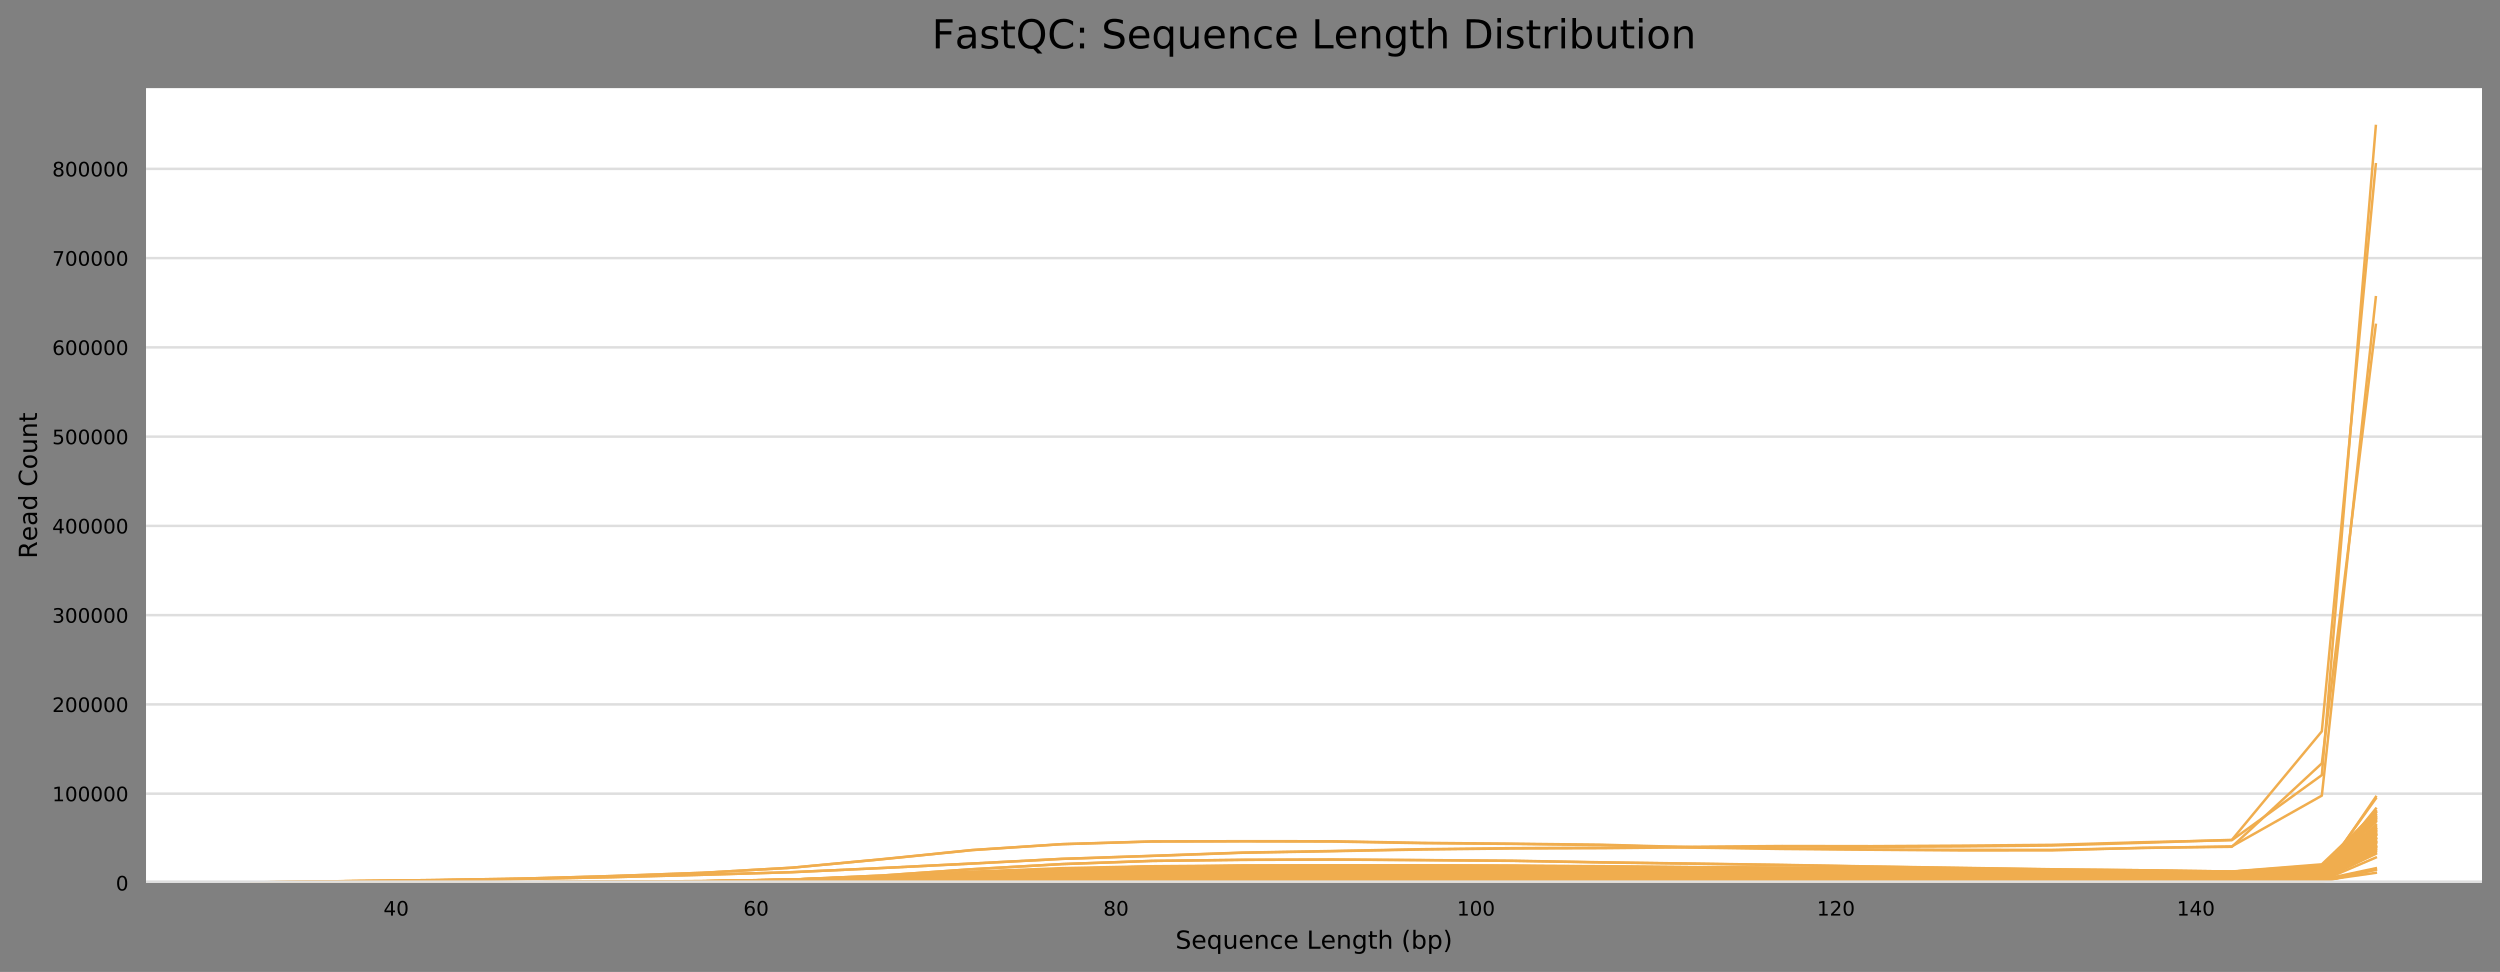 <?xml version="1.0" encoding="utf-8" standalone="no"?>
<!DOCTYPE svg PUBLIC "-//W3C//DTD SVG 1.1//EN"
  "http://www.w3.org/Graphics/SVG/1.1/DTD/svg11.dtd">
<!-- Created with matplotlib (https://matplotlib.org/) -->
<svg height="388.845pt" version="1.1" viewBox="0 0 1000.158 388.845" width="1000.158pt" xmlns="http://www.w3.org/2000/svg" xmlns:xlink="http://www.w3.org/1999/xlink">
 <rect x="0" y="0" width="1000.158" height="388.845" fill="#808080" stroke="none"/>
 <defs>
  <style type="text/css">
*{stroke-linecap:butt;stroke-linejoin:round;}
  </style>
 </defs>
 <g id="figure_1">
  <g id="axes_1">
   <g id="patch_1">
    <path d="M 58.418 353.224 
L 992.958 353.224 
L 992.958 35.256 
L 58.418 35.256 
z
" style="fill:#ffffff;"/>
   </g>
   <g id="matplotlib.axis_1">
    <g id="xtick_1">
     <g id="text_1">
      <!-- 40 -->
      <defs>
       <path d="M 37.797 64.312 
L 12.891 25.391 
L 37.797 25.391 
z
M 35.203 72.906 
L 47.609 72.906 
L 47.609 25.391 
L 58.016 25.391 
L 58.016 17.188 
L 47.609 17.188 
L 47.609 0 
L 37.797 0 
L 37.797 17.188 
L 4.891 17.188 
L 4.891 26.703 
z
" id="DejaVuSans-52"/>
       <path d="M 31.781 66.406 
Q 24.172 66.406 20.328 58.906 
Q 16.5 51.422 16.5 36.375 
Q 16.5 21.391 20.328 13.891 
Q 24.172 6.391 31.781 6.391 
Q 39.453 6.391 43.281 13.891 
Q 47.125 21.391 47.125 36.375 
Q 47.125 51.422 43.281 58.906 
Q 39.453 66.406 31.781 66.406 
z
M 31.781 74.219 
Q 44.047 74.219 50.516 64.516 
Q 56.984 54.828 56.984 36.375 
Q 56.984 17.969 50.516 8.266 
Q 44.047 -1.422 31.781 -1.422 
Q 19.531 -1.422 13.062 8.266 
Q 6.594 17.969 6.594 36.375 
Q 6.594 54.828 13.062 64.516 
Q 19.531 74.219 31.781 74.219 
z
" id="DejaVuSans-48"/>
      </defs>
      <g transform="translate(153.406 366.303)scale(0.08 -0.08)">
       <use xlink:href="#DejaVuSans-52"/>
       <use x="63.623" xlink:href="#DejaVuSans-48"/>
      </g>
     </g>
    </g>
    <g id="xtick_2">
     <g id="text_2">
      <!-- 60 -->
      <defs>
       <path d="M 33.016 40.375 
Q 26.375 40.375 22.484 35.828 
Q 18.609 31.297 18.609 23.391 
Q 18.609 15.531 22.484 10.953 
Q 26.375 6.391 33.016 6.391 
Q 39.656 6.391 43.531 10.953 
Q 47.406 15.531 47.406 23.391 
Q 47.406 31.297 43.531 35.828 
Q 39.656 40.375 33.016 40.375 
z
M 52.594 71.297 
L 52.594 62.312 
Q 48.875 64.062 45.094 64.984 
Q 41.312 65.922 37.594 65.922 
Q 27.828 65.922 22.672 59.328 
Q 17.531 52.734 16.797 39.406 
Q 19.672 43.656 24.016 45.922 
Q 28.375 48.188 33.594 48.188 
Q 44.578 48.188 50.953 41.516 
Q 57.328 34.859 57.328 23.391 
Q 57.328 12.156 50.688 5.359 
Q 44.047 -1.422 33.016 -1.422 
Q 20.359 -1.422 13.672 8.266 
Q 6.984 17.969 6.984 36.375 
Q 6.984 53.656 15.188 63.938 
Q 23.391 74.219 37.203 74.219 
Q 40.922 74.219 44.703 73.484 
Q 48.484 72.75 52.594 71.297 
z
" id="DejaVuSans-54"/>
      </defs>
      <g transform="translate(297.403 366.303)scale(0.08 -0.08)">
       <use xlink:href="#DejaVuSans-54"/>
       <use x="63.623" xlink:href="#DejaVuSans-48"/>
      </g>
     </g>
    </g>
    <g id="xtick_3">
     <g id="text_3">
      <!-- 80 -->
      <defs>
       <path d="M 31.781 34.625 
Q 24.75 34.625 20.719 30.859 
Q 16.703 27.094 16.703 20.516 
Q 16.703 13.922 20.719 10.156 
Q 24.75 6.391 31.781 6.391 
Q 38.812 6.391 42.859 10.172 
Q 46.922 13.969 46.922 20.516 
Q 46.922 27.094 42.891 30.859 
Q 38.875 34.625 31.781 34.625 
z
M 21.922 38.812 
Q 15.578 40.375 12.031 44.719 
Q 8.5 49.078 8.5 55.328 
Q 8.5 64.062 14.719 69.141 
Q 20.953 74.219 31.781 74.219 
Q 42.672 74.219 48.875 69.141 
Q 55.078 64.062 55.078 55.328 
Q 55.078 49.078 51.531 44.719 
Q 48 40.375 41.703 38.812 
Q 48.828 37.156 52.797 32.312 
Q 56.781 27.484 56.781 20.516 
Q 56.781 9.906 50.312 4.234 
Q 43.844 -1.422 31.781 -1.422 
Q 19.734 -1.422 13.25 4.234 
Q 6.781 9.906 6.781 20.516 
Q 6.781 27.484 10.781 32.312 
Q 14.797 37.156 21.922 38.812 
z
M 18.312 54.391 
Q 18.312 48.734 21.844 45.562 
Q 25.391 42.391 31.781 42.391 
Q 38.141 42.391 41.719 45.562 
Q 45.312 48.734 45.312 54.391 
Q 45.312 60.062 41.719 63.234 
Q 38.141 66.406 31.781 66.406 
Q 25.391 66.406 21.844 63.234 
Q 18.312 60.062 18.312 54.391 
z
" id="DejaVuSans-56"/>
      </defs>
      <g transform="translate(441.4 366.303)scale(0.08 -0.08)">
       <use xlink:href="#DejaVuSans-56"/>
       <use x="63.623" xlink:href="#DejaVuSans-48"/>
      </g>
     </g>
    </g>
    <g id="xtick_4">
     <g id="text_4">
      <!-- 100 -->
      <defs>
       <path d="M 12.406 8.297 
L 28.516 8.297 
L 28.516 63.922 
L 10.984 60.406 
L 10.984 69.391 
L 28.422 72.906 
L 38.281 72.906 
L 38.281 8.297 
L 54.391 8.297 
L 54.391 0 
L 12.406 0 
z
" id="DejaVuSans-49"/>
      </defs>
      <g transform="translate(582.852 366.303)scale(0.08 -0.08)">
       <use xlink:href="#DejaVuSans-49"/>
       <use x="63.623" xlink:href="#DejaVuSans-48"/>
       <use x="127.246" xlink:href="#DejaVuSans-48"/>
      </g>
     </g>
    </g>
    <g id="xtick_5">
     <g id="text_5">
      <!-- 120 -->
      <defs>
       <path d="M 19.188 8.297 
L 53.609 8.297 
L 53.609 0 
L 7.328 0 
L 7.328 8.297 
Q 12.938 14.109 22.625 23.891 
Q 32.328 33.688 34.812 36.531 
Q 39.547 41.844 41.422 45.531 
Q 43.312 49.219 43.312 52.781 
Q 43.312 58.594 39.234 62.25 
Q 35.156 65.922 28.609 65.922 
Q 23.969 65.922 18.812 64.312 
Q 13.672 62.703 7.812 59.422 
L 7.812 69.391 
Q 13.766 71.781 18.938 73 
Q 24.125 74.219 28.422 74.219 
Q 39.75 74.219 46.484 68.547 
Q 53.219 62.891 53.219 53.422 
Q 53.219 48.922 51.531 44.891 
Q 49.859 40.875 45.406 35.406 
Q 44.188 33.984 37.641 27.219 
Q 31.109 20.453 19.188 8.297 
z
" id="DejaVuSans-50"/>
      </defs>
      <g transform="translate(726.849 366.303)scale(0.08 -0.08)">
       <use xlink:href="#DejaVuSans-49"/>
       <use x="63.623" xlink:href="#DejaVuSans-50"/>
       <use x="127.246" xlink:href="#DejaVuSans-48"/>
      </g>
     </g>
    </g>
    <g id="xtick_6">
     <g id="text_6">
      <!-- 140 -->
      <g transform="translate(870.846 366.303)scale(0.08 -0.08)">
       <use xlink:href="#DejaVuSans-49"/>
       <use x="63.623" xlink:href="#DejaVuSans-52"/>
       <use x="127.246" xlink:href="#DejaVuSans-48"/>
      </g>
     </g>
    </g>
    <g id="text_7">
     <!-- Sequence Length (bp) -->
     <defs>
      <path d="M 53.516 70.516 
L 53.516 60.891 
Q 47.906 63.578 42.922 64.891 
Q 37.938 66.219 33.297 66.219 
Q 25.25 66.219 20.875 63.094 
Q 16.5 59.969 16.5 54.203 
Q 16.5 49.359 19.406 46.891 
Q 22.312 44.438 30.422 42.922 
L 36.375 41.703 
Q 47.406 39.594 52.656 34.297 
Q 57.906 29 57.906 20.125 
Q 57.906 9.516 50.797 4.047 
Q 43.703 -1.422 29.984 -1.422 
Q 24.812 -1.422 18.969 -0.25 
Q 13.141 0.922 6.891 3.219 
L 6.891 13.375 
Q 12.891 10.016 18.656 8.297 
Q 24.422 6.594 29.984 6.594 
Q 38.422 6.594 43.016 9.906 
Q 47.609 13.234 47.609 19.391 
Q 47.609 24.75 44.312 27.781 
Q 41.016 30.812 33.5 32.328 
L 27.484 33.5 
Q 16.453 35.688 11.516 40.375 
Q 6.594 45.062 6.594 53.422 
Q 6.594 63.094 13.406 68.656 
Q 20.219 74.219 32.172 74.219 
Q 37.312 74.219 42.625 73.281 
Q 47.953 72.359 53.516 70.516 
z
" id="DejaVuSans-83"/>
      <path d="M 56.203 29.594 
L 56.203 25.203 
L 14.891 25.203 
Q 15.484 15.922 20.484 11.062 
Q 25.484 6.203 34.422 6.203 
Q 39.594 6.203 44.453 7.469 
Q 49.312 8.734 54.109 11.281 
L 54.109 2.781 
Q 49.266 0.734 44.188 -0.344 
Q 39.109 -1.422 33.891 -1.422 
Q 20.797 -1.422 13.156 6.188 
Q 5.516 13.812 5.516 26.812 
Q 5.516 40.234 12.766 48.109 
Q 20.016 56 32.328 56 
Q 43.359 56 49.781 48.891 
Q 56.203 41.797 56.203 29.594 
z
M 47.219 32.234 
Q 47.125 39.594 43.094 43.984 
Q 39.062 48.391 32.422 48.391 
Q 24.906 48.391 20.391 44.141 
Q 15.875 39.891 15.188 32.172 
z
" id="DejaVuSans-101"/>
      <path d="M 14.797 27.297 
Q 14.797 17.391 18.875 11.75 
Q 22.953 6.109 30.078 6.109 
Q 37.203 6.109 41.297 11.75 
Q 45.406 17.391 45.406 27.297 
Q 45.406 37.203 41.297 42.844 
Q 37.203 48.484 30.078 48.484 
Q 22.953 48.484 18.875 42.844 
Q 14.797 37.203 14.797 27.297 
z
M 45.406 8.203 
Q 42.578 3.328 38.25 0.953 
Q 33.938 -1.422 27.875 -1.422 
Q 17.969 -1.422 11.734 6.484 
Q 5.516 14.406 5.516 27.297 
Q 5.516 40.188 11.734 48.094 
Q 17.969 56 27.875 56 
Q 33.938 56 38.25 53.625 
Q 42.578 51.266 45.406 46.391 
L 45.406 54.688 
L 54.391 54.688 
L 54.391 -20.797 
L 45.406 -20.797 
z
" id="DejaVuSans-113"/>
      <path d="M 8.5 21.578 
L 8.5 54.688 
L 17.484 54.688 
L 17.484 21.922 
Q 17.484 14.156 20.5 10.266 
Q 23.531 6.391 29.594 6.391 
Q 36.859 6.391 41.078 11.031 
Q 45.312 15.672 45.312 23.688 
L 45.312 54.688 
L 54.297 54.688 
L 54.297 0 
L 45.312 0 
L 45.312 8.406 
Q 42.047 3.422 37.719 1 
Q 33.406 -1.422 27.688 -1.422 
Q 18.266 -1.422 13.375 4.438 
Q 8.5 10.297 8.5 21.578 
z
M 31.109 56 
z
" id="DejaVuSans-117"/>
      <path d="M 54.891 33.016 
L 54.891 0 
L 45.906 0 
L 45.906 32.719 
Q 45.906 40.484 42.875 44.328 
Q 39.844 48.188 33.797 48.188 
Q 26.516 48.188 22.312 43.547 
Q 18.109 38.922 18.109 30.906 
L 18.109 0 
L 9.078 0 
L 9.078 54.688 
L 18.109 54.688 
L 18.109 46.188 
Q 21.344 51.125 25.703 53.562 
Q 30.078 56 35.797 56 
Q 45.219 56 50.047 50.172 
Q 54.891 44.344 54.891 33.016 
z
" id="DejaVuSans-110"/>
      <path d="M 48.781 52.594 
L 48.781 44.188 
Q 44.969 46.297 41.141 47.344 
Q 37.312 48.391 33.406 48.391 
Q 24.656 48.391 19.812 42.844 
Q 14.984 37.312 14.984 27.297 
Q 14.984 17.281 19.812 11.734 
Q 24.656 6.203 33.406 6.203 
Q 37.312 6.203 41.141 7.25 
Q 44.969 8.297 48.781 10.406 
L 48.781 2.094 
Q 45.016 0.344 40.984 -0.531 
Q 36.969 -1.422 32.422 -1.422 
Q 20.062 -1.422 12.781 6.344 
Q 5.516 14.109 5.516 27.297 
Q 5.516 40.672 12.859 48.328 
Q 20.219 56 33.016 56 
Q 37.156 56 41.109 55.141 
Q 45.062 54.297 48.781 52.594 
z
" id="DejaVuSans-99"/>
      <path id="DejaVuSans-32"/>
      <path d="M 9.812 72.906 
L 19.672 72.906 
L 19.672 8.297 
L 55.172 8.297 
L 55.172 0 
L 9.812 0 
z
" id="DejaVuSans-76"/>
      <path d="M 45.406 27.984 
Q 45.406 37.75 41.375 43.109 
Q 37.359 48.484 30.078 48.484 
Q 22.859 48.484 18.828 43.109 
Q 14.797 37.75 14.797 27.984 
Q 14.797 18.266 18.828 12.891 
Q 22.859 7.516 30.078 7.516 
Q 37.359 7.516 41.375 12.891 
Q 45.406 18.266 45.406 27.984 
z
M 54.391 6.781 
Q 54.391 -7.172 48.188 -13.984 
Q 42 -20.797 29.203 -20.797 
Q 24.469 -20.797 20.266 -20.094 
Q 16.062 -19.391 12.109 -17.922 
L 12.109 -9.188 
Q 16.062 -11.328 19.922 -12.344 
Q 23.781 -13.375 27.781 -13.375 
Q 36.625 -13.375 41.016 -8.766 
Q 45.406 -4.156 45.406 5.172 
L 45.406 9.625 
Q 42.625 4.781 38.281 2.391 
Q 33.938 0 27.875 0 
Q 17.828 0 11.672 7.656 
Q 5.516 15.328 5.516 27.984 
Q 5.516 40.672 11.672 48.328 
Q 17.828 56 27.875 56 
Q 33.938 56 38.281 53.609 
Q 42.625 51.219 45.406 46.391 
L 45.406 54.688 
L 54.391 54.688 
z
" id="DejaVuSans-103"/>
      <path d="M 18.312 70.219 
L 18.312 54.688 
L 36.812 54.688 
L 36.812 47.703 
L 18.312 47.703 
L 18.312 18.016 
Q 18.312 11.328 20.141 9.422 
Q 21.969 7.516 27.594 7.516 
L 36.812 7.516 
L 36.812 0 
L 27.594 0 
Q 17.188 0 13.234 3.875 
Q 9.281 7.766 9.281 18.016 
L 9.281 47.703 
L 2.688 47.703 
L 2.688 54.688 
L 9.281 54.688 
L 9.281 70.219 
z
" id="DejaVuSans-116"/>
      <path d="M 54.891 33.016 
L 54.891 0 
L 45.906 0 
L 45.906 32.719 
Q 45.906 40.484 42.875 44.328 
Q 39.844 48.188 33.797 48.188 
Q 26.516 48.188 22.312 43.547 
Q 18.109 38.922 18.109 30.906 
L 18.109 0 
L 9.078 0 
L 9.078 75.984 
L 18.109 75.984 
L 18.109 46.188 
Q 21.344 51.125 25.703 53.562 
Q 30.078 56 35.797 56 
Q 45.219 56 50.047 50.172 
Q 54.891 44.344 54.891 33.016 
z
" id="DejaVuSans-104"/>
      <path d="M 31 75.875 
Q 24.469 64.656 21.281 53.656 
Q 18.109 42.672 18.109 31.391 
Q 18.109 20.125 21.312 9.062 
Q 24.516 -2 31 -13.188 
L 23.188 -13.188 
Q 15.875 -1.703 12.234 9.375 
Q 8.594 20.453 8.594 31.391 
Q 8.594 42.281 12.203 53.312 
Q 15.828 64.359 23.188 75.875 
z
" id="DejaVuSans-40"/>
      <path d="M 48.688 27.297 
Q 48.688 37.203 44.609 42.844 
Q 40.531 48.484 33.406 48.484 
Q 26.266 48.484 22.188 42.844 
Q 18.109 37.203 18.109 27.297 
Q 18.109 17.391 22.188 11.75 
Q 26.266 6.109 33.406 6.109 
Q 40.531 6.109 44.609 11.75 
Q 48.688 17.391 48.688 27.297 
z
M 18.109 46.391 
Q 20.953 51.266 25.266 53.625 
Q 29.594 56 35.594 56 
Q 45.562 56 51.781 48.094 
Q 58.016 40.188 58.016 27.297 
Q 58.016 14.406 51.781 6.484 
Q 45.562 -1.422 35.594 -1.422 
Q 29.594 -1.422 25.266 0.953 
Q 20.953 3.328 18.109 8.203 
L 18.109 0 
L 9.078 0 
L 9.078 75.984 
L 18.109 75.984 
z
" id="DejaVuSans-98"/>
      <path d="M 18.109 8.203 
L 18.109 -20.797 
L 9.078 -20.797 
L 9.078 54.688 
L 18.109 54.688 
L 18.109 46.391 
Q 20.953 51.266 25.266 53.625 
Q 29.594 56 35.594 56 
Q 45.562 56 51.781 48.094 
Q 58.016 40.188 58.016 27.297 
Q 58.016 14.406 51.781 6.484 
Q 45.562 -1.422 35.594 -1.422 
Q 29.594 -1.422 25.266 0.953 
Q 20.953 3.328 18.109 8.203 
z
M 48.688 27.297 
Q 48.688 37.203 44.609 42.844 
Q 40.531 48.484 33.406 48.484 
Q 26.266 48.484 22.188 42.844 
Q 18.109 37.203 18.109 27.297 
Q 18.109 17.391 22.188 11.75 
Q 26.266 6.109 33.406 6.109 
Q 40.531 6.109 44.609 11.75 
Q 48.688 17.391 48.688 27.297 
z
" id="DejaVuSans-112"/>
      <path d="M 8.016 75.875 
L 15.828 75.875 
Q 23.141 64.359 26.781 53.312 
Q 30.422 42.281 30.422 31.391 
Q 30.422 20.453 26.781 9.375 
Q 23.141 -1.703 15.828 -13.188 
L 8.016 -13.188 
Q 14.5 -2 17.703 9.062 
Q 20.906 20.125 20.906 31.391 
Q 20.906 42.672 17.703 53.656 
Q 14.5 64.656 8.016 75.875 
z
" id="DejaVuSans-41"/>
     </defs>
     <g transform="translate(470.262 379.565)scale(0.1 -0.1)">
      <use xlink:href="#DejaVuSans-83"/>
      <use x="63.477" xlink:href="#DejaVuSans-101"/>
      <use x="125" xlink:href="#DejaVuSans-113"/>
      <use x="188.477" xlink:href="#DejaVuSans-117"/>
      <use x="251.855" xlink:href="#DejaVuSans-101"/>
      <use x="313.379" xlink:href="#DejaVuSans-110"/>
      <use x="376.758" xlink:href="#DejaVuSans-99"/>
      <use x="431.738" xlink:href="#DejaVuSans-101"/>
      <use x="493.262" xlink:href="#DejaVuSans-32"/>
      <use x="525.049" xlink:href="#DejaVuSans-76"/>
      <use x="580.746" xlink:href="#DejaVuSans-101"/>
      <use x="642.27" xlink:href="#DejaVuSans-110"/>
      <use x="705.648" xlink:href="#DejaVuSans-103"/>
      <use x="769.125" xlink:href="#DejaVuSans-116"/>
      <use x="808.334" xlink:href="#DejaVuSans-104"/>
      <use x="871.713" xlink:href="#DejaVuSans-32"/>
      <use x="903.5" xlink:href="#DejaVuSans-40"/>
      <use x="942.514" xlink:href="#DejaVuSans-98"/>
      <use x="1005.99" xlink:href="#DejaVuSans-112"/>
      <use x="1069.467" xlink:href="#DejaVuSans-41"/>
     </g>
    </g>
   </g>
   <g id="matplotlib.axis_2">
    <g id="ytick_1">
     <g id="line2d_1">
      <path clip-path="url(#pdcbc321a2f)" d="M 58.418 353.224 
L 992.958 353.224 
" style="fill:none;stroke:#dedede;stroke-linecap:square;"/>
     </g>
     <g id="text_8">
      <!-- 0 -->
      <g transform="translate(46.328 356.263)scale(0.08 -0.08)">
       <use xlink:href="#DejaVuSans-48"/>
      </g>
     </g>
    </g>
    <g id="ytick_2">
     <g id="line2d_2">
      <path clip-path="url(#pdcbc321a2f)" d="M 58.418 317.515 
L 992.958 317.515 
" style="fill:none;stroke:#dedede;stroke-linecap:square;"/>
     </g>
     <g id="text_9">
      <!-- 100000 -->
      <g transform="translate(20.878 320.554)scale(0.08 -0.08)">
       <use xlink:href="#DejaVuSans-49"/>
       <use x="63.623" xlink:href="#DejaVuSans-48"/>
       <use x="127.246" xlink:href="#DejaVuSans-48"/>
       <use x="190.869" xlink:href="#DejaVuSans-48"/>
       <use x="254.492" xlink:href="#DejaVuSans-48"/>
       <use x="318.115" xlink:href="#DejaVuSans-48"/>
      </g>
     </g>
    </g>
    <g id="ytick_3">
     <g id="line2d_3">
      <path clip-path="url(#pdcbc321a2f)" d="M 58.418 281.806 
L 992.958 281.806 
" style="fill:none;stroke:#dedede;stroke-linecap:square;"/>
     </g>
     <g id="text_10">
      <!-- 200000 -->
      <g transform="translate(20.878 284.845)scale(0.08 -0.08)">
       <use xlink:href="#DejaVuSans-50"/>
       <use x="63.623" xlink:href="#DejaVuSans-48"/>
       <use x="127.246" xlink:href="#DejaVuSans-48"/>
       <use x="190.869" xlink:href="#DejaVuSans-48"/>
       <use x="254.492" xlink:href="#DejaVuSans-48"/>
       <use x="318.115" xlink:href="#DejaVuSans-48"/>
      </g>
     </g>
    </g>
    <g id="ytick_4">
     <g id="line2d_4">
      <path clip-path="url(#pdcbc321a2f)" d="M 58.418 246.097 
L 992.958 246.097 
" style="fill:none;stroke:#dedede;stroke-linecap:square;"/>
     </g>
     <g id="text_11">
      <!-- 300000 -->
      <defs>
       <path d="M 40.578 39.312 
Q 47.656 37.797 51.625 33 
Q 55.609 28.219 55.609 21.188 
Q 55.609 10.406 48.188 4.484 
Q 40.766 -1.422 27.094 -1.422 
Q 22.516 -1.422 17.656 -0.516 
Q 12.797 0.391 7.625 2.203 
L 7.625 11.719 
Q 11.719 9.328 16.594 8.109 
Q 21.484 6.891 26.812 6.891 
Q 36.078 6.891 40.938 10.547 
Q 45.797 14.203 45.797 21.188 
Q 45.797 27.641 41.281 31.266 
Q 36.766 34.906 28.719 34.906 
L 20.219 34.906 
L 20.219 43.016 
L 29.109 43.016 
Q 36.375 43.016 40.234 45.922 
Q 44.094 48.828 44.094 54.297 
Q 44.094 59.906 40.109 62.906 
Q 36.141 65.922 28.719 65.922 
Q 24.656 65.922 20.016 65.031 
Q 15.375 64.156 9.812 62.312 
L 9.812 71.094 
Q 15.438 72.656 20.344 73.438 
Q 25.25 74.219 29.594 74.219 
Q 40.828 74.219 47.359 69.109 
Q 53.906 64.016 53.906 55.328 
Q 53.906 49.266 50.438 45.094 
Q 46.969 40.922 40.578 39.312 
z
" id="DejaVuSans-51"/>
      </defs>
      <g transform="translate(20.878 249.136)scale(0.08 -0.08)">
       <use xlink:href="#DejaVuSans-51"/>
       <use x="63.623" xlink:href="#DejaVuSans-48"/>
       <use x="127.246" xlink:href="#DejaVuSans-48"/>
       <use x="190.869" xlink:href="#DejaVuSans-48"/>
       <use x="254.492" xlink:href="#DejaVuSans-48"/>
       <use x="318.115" xlink:href="#DejaVuSans-48"/>
      </g>
     </g>
    </g>
    <g id="ytick_5">
     <g id="line2d_5">
      <path clip-path="url(#pdcbc321a2f)" d="M 58.418 210.388 
L 992.958 210.388 
" style="fill:none;stroke:#dedede;stroke-linecap:square;"/>
     </g>
     <g id="text_12">
      <!-- 400000 -->
      <g transform="translate(20.878 213.427)scale(0.08 -0.08)">
       <use xlink:href="#DejaVuSans-52"/>
       <use x="63.623" xlink:href="#DejaVuSans-48"/>
       <use x="127.246" xlink:href="#DejaVuSans-48"/>
       <use x="190.869" xlink:href="#DejaVuSans-48"/>
       <use x="254.492" xlink:href="#DejaVuSans-48"/>
       <use x="318.115" xlink:href="#DejaVuSans-48"/>
      </g>
     </g>
    </g>
    <g id="ytick_6">
     <g id="line2d_6">
      <path clip-path="url(#pdcbc321a2f)" d="M 58.418 174.679 
L 992.958 174.679 
" style="fill:none;stroke:#dedede;stroke-linecap:square;"/>
     </g>
     <g id="text_13">
      <!-- 500000 -->
      <defs>
       <path d="M 10.797 72.906 
L 49.516 72.906 
L 49.516 64.594 
L 19.828 64.594 
L 19.828 46.734 
Q 21.969 47.469 24.109 47.828 
Q 26.266 48.188 28.422 48.188 
Q 40.625 48.188 47.75 41.5 
Q 54.891 34.812 54.891 23.391 
Q 54.891 11.625 47.562 5.094 
Q 40.234 -1.422 26.906 -1.422 
Q 22.312 -1.422 17.547 -0.641 
Q 12.797 0.141 7.719 1.703 
L 7.719 11.625 
Q 12.109 9.234 16.797 8.062 
Q 21.484 6.891 26.703 6.891 
Q 35.156 6.891 40.078 11.328 
Q 45.016 15.766 45.016 23.391 
Q 45.016 31 40.078 35.438 
Q 35.156 39.891 26.703 39.891 
Q 22.75 39.891 18.812 39.016 
Q 14.891 38.141 10.797 36.281 
z
" id="DejaVuSans-53"/>
      </defs>
      <g transform="translate(20.878 177.718)scale(0.08 -0.08)">
       <use xlink:href="#DejaVuSans-53"/>
       <use x="63.623" xlink:href="#DejaVuSans-48"/>
       <use x="127.246" xlink:href="#DejaVuSans-48"/>
       <use x="190.869" xlink:href="#DejaVuSans-48"/>
       <use x="254.492" xlink:href="#DejaVuSans-48"/>
       <use x="318.115" xlink:href="#DejaVuSans-48"/>
      </g>
     </g>
    </g>
    <g id="ytick_7">
     <g id="line2d_7">
      <path clip-path="url(#pdcbc321a2f)" d="M 58.418 138.97 
L 992.958 138.97 
" style="fill:none;stroke:#dedede;stroke-linecap:square;"/>
     </g>
     <g id="text_14">
      <!-- 600000 -->
      <g transform="translate(20.878 142.009)scale(0.08 -0.08)">
       <use xlink:href="#DejaVuSans-54"/>
       <use x="63.623" xlink:href="#DejaVuSans-48"/>
       <use x="127.246" xlink:href="#DejaVuSans-48"/>
       <use x="190.869" xlink:href="#DejaVuSans-48"/>
       <use x="254.492" xlink:href="#DejaVuSans-48"/>
       <use x="318.115" xlink:href="#DejaVuSans-48"/>
      </g>
     </g>
    </g>
    <g id="ytick_8">
     <g id="line2d_8">
      <path clip-path="url(#pdcbc321a2f)" d="M 58.418 103.261 
L 992.958 103.261 
" style="fill:none;stroke:#dedede;stroke-linecap:square;"/>
     </g>
     <g id="text_15">
      <!-- 700000 -->
      <defs>
       <path d="M 8.203 72.906 
L 55.078 72.906 
L 55.078 68.703 
L 28.609 0 
L 18.312 0 
L 43.219 64.594 
L 8.203 64.594 
z
" id="DejaVuSans-55"/>
      </defs>
      <g transform="translate(20.878 106.3)scale(0.08 -0.08)">
       <use xlink:href="#DejaVuSans-55"/>
       <use x="63.623" xlink:href="#DejaVuSans-48"/>
       <use x="127.246" xlink:href="#DejaVuSans-48"/>
       <use x="190.869" xlink:href="#DejaVuSans-48"/>
       <use x="254.492" xlink:href="#DejaVuSans-48"/>
       <use x="318.115" xlink:href="#DejaVuSans-48"/>
      </g>
     </g>
    </g>
    <g id="ytick_9">
     <g id="line2d_9">
      <path clip-path="url(#pdcbc321a2f)" d="M 58.418 67.552 
L 992.958 67.552 
" style="fill:none;stroke:#dedede;stroke-linecap:square;"/>
     </g>
     <g id="text_16">
      <!-- 800000 -->
      <g transform="translate(20.878 70.592)scale(0.08 -0.08)">
       <use xlink:href="#DejaVuSans-56"/>
       <use x="63.623" xlink:href="#DejaVuSans-48"/>
       <use x="127.246" xlink:href="#DejaVuSans-48"/>
       <use x="190.869" xlink:href="#DejaVuSans-48"/>
       <use x="254.492" xlink:href="#DejaVuSans-48"/>
       <use x="318.115" xlink:href="#DejaVuSans-48"/>
      </g>
     </g>
    </g>
    <g id="text_17">
     <!-- Read Count -->
     <defs>
      <path d="M 44.391 34.188 
Q 47.562 33.109 50.562 29.594 
Q 53.562 26.078 56.594 19.922 
L 66.609 0 
L 56 0 
L 46.688 18.703 
Q 43.062 26.031 39.672 28.422 
Q 36.281 30.812 30.422 30.812 
L 19.672 30.812 
L 19.672 0 
L 9.812 0 
L 9.812 72.906 
L 32.078 72.906 
Q 44.578 72.906 50.734 67.672 
Q 56.891 62.453 56.891 51.906 
Q 56.891 45.016 53.688 40.469 
Q 50.484 35.938 44.391 34.188 
z
M 19.672 64.797 
L 19.672 38.922 
L 32.078 38.922 
Q 39.203 38.922 42.844 42.219 
Q 46.484 45.516 46.484 51.906 
Q 46.484 58.297 42.844 61.547 
Q 39.203 64.797 32.078 64.797 
z
" id="DejaVuSans-82"/>
      <path d="M 34.281 27.484 
Q 23.391 27.484 19.188 25 
Q 14.984 22.516 14.984 16.5 
Q 14.984 11.719 18.141 8.906 
Q 21.297 6.109 26.703 6.109 
Q 34.188 6.109 38.703 11.406 
Q 43.219 16.703 43.219 25.484 
L 43.219 27.484 
z
M 52.203 31.203 
L 52.203 0 
L 43.219 0 
L 43.219 8.297 
Q 40.141 3.328 35.547 0.953 
Q 30.953 -1.422 24.312 -1.422 
Q 15.922 -1.422 10.953 3.297 
Q 6 8.016 6 15.922 
Q 6 25.141 12.172 29.828 
Q 18.359 34.516 30.609 34.516 
L 43.219 34.516 
L 43.219 35.406 
Q 43.219 41.609 39.141 45 
Q 35.062 48.391 27.688 48.391 
Q 23 48.391 18.547 47.266 
Q 14.109 46.141 10.016 43.891 
L 10.016 52.203 
Q 14.938 54.109 19.578 55.047 
Q 24.219 56 28.609 56 
Q 40.484 56 46.344 49.844 
Q 52.203 43.703 52.203 31.203 
z
" id="DejaVuSans-97"/>
      <path d="M 45.406 46.391 
L 45.406 75.984 
L 54.391 75.984 
L 54.391 0 
L 45.406 0 
L 45.406 8.203 
Q 42.578 3.328 38.25 0.953 
Q 33.938 -1.422 27.875 -1.422 
Q 17.969 -1.422 11.734 6.484 
Q 5.516 14.406 5.516 27.297 
Q 5.516 40.188 11.734 48.094 
Q 17.969 56 27.875 56 
Q 33.938 56 38.25 53.625 
Q 42.578 51.266 45.406 46.391 
z
M 14.797 27.297 
Q 14.797 17.391 18.875 11.75 
Q 22.953 6.109 30.078 6.109 
Q 37.203 6.109 41.297 11.75 
Q 45.406 17.391 45.406 27.297 
Q 45.406 37.203 41.297 42.844 
Q 37.203 48.484 30.078 48.484 
Q 22.953 48.484 18.875 42.844 
Q 14.797 37.203 14.797 27.297 
z
" id="DejaVuSans-100"/>
      <path d="M 64.406 67.281 
L 64.406 56.891 
Q 59.422 61.531 53.781 63.812 
Q 48.141 66.109 41.797 66.109 
Q 29.297 66.109 22.656 58.469 
Q 16.016 50.828 16.016 36.375 
Q 16.016 21.969 22.656 14.328 
Q 29.297 6.688 41.797 6.688 
Q 48.141 6.688 53.781 8.984 
Q 59.422 11.281 64.406 15.922 
L 64.406 5.609 
Q 59.234 2.094 53.438 0.328 
Q 47.656 -1.422 41.219 -1.422 
Q 24.656 -1.422 15.125 8.703 
Q 5.609 18.844 5.609 36.375 
Q 5.609 53.953 15.125 64.078 
Q 24.656 74.219 41.219 74.219 
Q 47.75 74.219 53.531 72.484 
Q 59.328 70.75 64.406 67.281 
z
" id="DejaVuSans-67"/>
      <path d="M 30.609 48.391 
Q 23.391 48.391 19.188 42.75 
Q 14.984 37.109 14.984 27.297 
Q 14.984 17.484 19.156 11.844 
Q 23.344 6.203 30.609 6.203 
Q 37.797 6.203 41.984 11.859 
Q 46.188 17.531 46.188 27.297 
Q 46.188 37.016 41.984 42.703 
Q 37.797 48.391 30.609 48.391 
z
M 30.609 56 
Q 42.328 56 49.016 48.375 
Q 55.719 40.766 55.719 27.297 
Q 55.719 13.875 49.016 6.219 
Q 42.328 -1.422 30.609 -1.422 
Q 18.844 -1.422 12.172 6.219 
Q 5.516 13.875 5.516 27.297 
Q 5.516 40.766 12.172 48.375 
Q 18.844 56 30.609 56 
z
" id="DejaVuSans-111"/>
     </defs>
     <g transform="translate(14.798 223.463)rotate(-90)scale(0.1 -0.1)">
      <use xlink:href="#DejaVuSans-82"/>
      <use x="69.42" xlink:href="#DejaVuSans-101"/>
      <use x="130.943" xlink:href="#DejaVuSans-97"/>
      <use x="192.223" xlink:href="#DejaVuSans-100"/>
      <use x="255.699" xlink:href="#DejaVuSans-32"/>
      <use x="287.486" xlink:href="#DejaVuSans-67"/>
      <use x="357.311" xlink:href="#DejaVuSans-111"/>
      <use x="418.492" xlink:href="#DejaVuSans-117"/>
      <use x="481.871" xlink:href="#DejaVuSans-110"/>
      <use x="545.25" xlink:href="#DejaVuSans-116"/>
     </g>
    </g>
   </g>
   <g id="line2d_10">
    <path clip-path="url(#pdcbc321a2f)" d="M 100.897 353.046 
L 136.896 352.554 
L 172.896 352.198 
L 208.895 351.634 
L 244.894 350.927 
L 280.893 349.977 
L 316.893 348.919 
L 352.892 347.262 
L 388.891 345.456 
L 424.89 343.59 
L 460.89 342.379 
L 496.889 341.096 
L 532.888 340.453 
L 568.887 339.728 
L 604.886 339.306 
L 640.886 339.125 
L 676.885 338.757 
L 712.884 338.46 
L 748.883 338.516 
L 784.883 338.3 
L 820.882 337.983 
L 856.881 336.947 
L 892.88 336.131 
L 928.879 310.087 
L 950.479 50.397 
" style="fill:none;stroke:#f0ad4e;stroke-linecap:square;"/>
   </g>
   <g id="line2d_11">
    <path clip-path="url(#pdcbc321a2f)" d="M 100.897 353.038 
L 136.896 352.551 
L 172.896 352.205 
L 208.895 351.646 
L 244.894 350.926 
L 280.893 349.978 
L 316.893 348.931 
L 352.892 347.256 
L 388.891 345.487 
L 424.89 343.603 
L 460.89 342.42 
L 496.889 341.165 
L 532.888 340.546 
L 568.887 339.861 
L 604.886 339.448 
L 640.886 339.348 
L 676.885 338.972 
L 712.884 338.675 
L 748.883 338.795 
L 784.883 338.644 
L 820.882 338.271 
L 856.881 337.186 
L 892.88 335.996 
L 928.879 292.585 
L 950.479 65.696 
" style="fill:none;stroke:#f0ad4e;stroke-linecap:square;"/>
   </g>
   <g id="line2d_12">
    <path clip-path="url(#pdcbc321a2f)" d="M 100.897 353.216 
L 136.896 353.2 
L 172.896 353.188 
L 208.895 353.157 
L 244.894 353.113 
L 280.893 353.007 
L 316.893 352.799 
L 352.892 352.248 
L 388.891 351.493 
L 424.89 350.819 
L 460.89 350.333 
L 496.889 350.008 
L 532.888 349.88 
L 568.887 349.907 
L 604.886 349.935 
L 640.886 349.949 
L 676.885 350.143 
L 712.884 350.296 
L 748.883 350.5 
L 784.883 350.745 
L 820.882 350.922 
L 856.881 351.161 
L 892.88 351.288 
L 928.879 350.808 
L 950.479 338.538 
" style="fill:none;stroke:#f0ad4e;stroke-linecap:square;"/>
   </g>
   <g id="line2d_13">
    <path clip-path="url(#pdcbc321a2f)" d="M 100.897 353.215 
L 136.896 353.198 
L 172.896 353.187 
L 208.895 353.156 
L 244.894 353.11 
L 280.893 352.997 
L 316.893 352.789 
L 352.892 352.25 
L 388.891 351.495 
L 424.89 350.822 
L 460.89 350.348 
L 496.889 350.023 
L 532.888 349.894 
L 568.887 349.898 
L 604.886 349.954 
L 640.886 349.981 
L 676.885 350.171 
L 712.884 350.325 
L 748.883 350.528 
L 784.883 350.769 
L 820.882 350.957 
L 856.881 351.159 
L 892.88 351.255 
L 928.879 350.343 
L 950.479 338.827 
" style="fill:none;stroke:#f0ad4e;stroke-linecap:square;"/>
   </g>
   <g id="line2d_14">
    <path clip-path="url(#pdcbc321a2f)" d="M 100.897 353.214 
L 136.896 353.2 
L 172.896 353.19 
L 208.895 353.174 
L 244.894 353.152 
L 280.893 353.087 
L 316.893 352.953 
L 352.892 352.595 
L 388.891 352.133 
L 424.89 351.722 
L 460.89 351.335 
L 496.889 351.102 
L 532.888 350.876 
L 568.887 350.757 
L 604.886 350.731 
L 640.886 350.649 
L 676.885 350.715 
L 712.884 350.841 
L 748.883 350.852 
L 784.883 350.977 
L 820.882 351.01 
L 856.881 351.044 
L 892.88 351.046 
L 928.879 350.155 
L 950.479 323.49 
" style="fill:none;stroke:#f0ad4e;stroke-linecap:square;"/>
   </g>
   <g id="line2d_15">
    <path clip-path="url(#pdcbc321a2f)" d="M 100.897 353.218 
L 136.896 353.207 
L 172.896 353.194 
L 208.895 353.165 
L 244.894 353.133 
L 280.893 353.07 
L 316.893 352.908 
L 352.892 352.606 
L 388.891 352.199 
L 424.89 351.852 
L 460.89 351.66 
L 496.889 351.611 
L 532.888 351.589 
L 568.887 351.64 
L 604.886 351.702 
L 640.886 351.754 
L 676.885 351.911 
L 712.884 351.951 
L 748.883 352.103 
L 784.883 352.174 
L 820.882 352.278 
L 856.881 352.376 
L 892.88 352.468 
L 928.879 352.277 
L 950.479 349.173 
" style="fill:none;stroke:#f0ad4e;stroke-linecap:square;"/>
   </g>
   <g id="line2d_16">
    <path clip-path="url(#pdcbc321a2f)" d="M 100.897 353.2 
L 136.896 353.15 
L 172.896 353.084 
L 208.895 352.977 
L 244.894 352.796 
L 280.893 352.548 
L 316.893 351.874 
L 352.892 350.558 
L 388.891 348.739 
L 424.89 347.314 
L 460.89 346.549 
L 496.889 346.253 
L 532.888 346.312 
L 568.887 346.376 
L 604.886 346.603 
L 640.886 347.019 
L 676.885 347.444 
L 712.884 347.905 
L 748.883 348.388 
L 784.883 348.882 
L 820.882 349.242 
L 856.881 349.636 
L 892.88 349.857 
L 928.879 348.521 
L 950.479 336.174 
" style="fill:none;stroke:#f0ad4e;stroke-linecap:square;"/>
   </g>
   <g id="line2d_17">
    <path clip-path="url(#pdcbc321a2f)" d="M 100.897 353.191 
L 136.896 353.141 
L 172.896 353.118 
L 208.895 353.046 
L 244.894 352.896 
L 280.893 352.6 
L 316.893 351.866 
L 352.892 350.254 
L 388.891 347.734 
L 424.89 345.676 
L 460.89 344.419 
L 496.889 343.975 
L 532.888 343.857 
L 568.887 344.08 
L 604.886 344.345 
L 640.886 344.968 
L 676.885 345.478 
L 712.884 345.994 
L 748.883 346.634 
L 784.883 347.199 
L 820.882 347.755 
L 856.881 348.158 
L 892.88 348.652 
L 928.879 347.006 
L 950.479 324.506 
" style="fill:none;stroke:#f0ad4e;stroke-linecap:square;"/>
   </g>
   <g id="line2d_18">
    <path clip-path="url(#pdcbc321a2f)" d="M 100.897 353.186 
L 136.896 353.127 
L 172.896 353.119 
L 208.895 353.05 
L 244.894 352.895 
L 280.893 352.584 
L 316.893 351.876 
L 352.892 350.258 
L 388.891 347.752 
L 424.89 345.705 
L 460.89 344.418 
L 496.889 344.01 
L 532.888 343.895 
L 568.887 344.116 
L 604.886 344.402 
L 640.886 345.036 
L 676.885 345.528 
L 712.884 346.082 
L 748.883 346.693 
L 784.883 347.283 
L 820.882 347.811 
L 856.881 348.152 
L 892.88 348.659 
L 928.879 345.784 
L 950.479 325.128 
" style="fill:none;stroke:#f0ad4e;stroke-linecap:square;"/>
   </g>
   <g id="line2d_19">
    <path clip-path="url(#pdcbc321a2f)" d="M 100.897 353.211 
L 136.896 353.192 
L 172.896 353.194 
L 208.895 353.179 
L 244.894 353.147 
L 280.893 353.067 
L 316.893 352.903 
L 352.892 352.585 
L 388.891 352.103 
L 424.89 351.652 
L 460.89 351.347 
L 496.889 351.131 
L 532.888 350.944 
L 568.887 350.941 
L 604.886 350.853 
L 640.886 350.804 
L 676.885 350.854 
L 712.884 350.9 
L 748.883 351.019 
L 784.883 351.142 
L 820.882 351.281 
L 856.881 351.37 
L 892.88 351.356 
L 928.879 350.793 
L 950.479 331.323 
" style="fill:none;stroke:#f0ad4e;stroke-linecap:square;"/>
   </g>
   <g id="line2d_20">
    <path clip-path="url(#pdcbc321a2f)" d="M 100.897 353.211 
L 136.896 353.192 
L 172.896 353.195 
L 208.895 353.176 
L 244.894 353.138 
L 280.893 353.067 
L 316.893 352.902 
L 352.892 352.585 
L 388.891 352.107 
L 424.89 351.648 
L 460.89 351.351 
L 496.889 351.136 
L 532.888 350.962 
L 568.887 350.946 
L 604.886 350.855 
L 640.886 350.817 
L 676.885 350.883 
L 712.884 350.915 
L 748.883 351.04 
L 784.883 351.174 
L 820.882 351.315 
L 856.881 351.39 
L 892.88 351.369 
L 928.879 350.178 
L 950.479 331.741 
" style="fill:none;stroke:#f0ad4e;stroke-linecap:square;"/>
   </g>
   <g id="line2d_21">
    <path clip-path="url(#pdcbc321a2f)" d="M 100.897 353.215 
L 136.896 353.194 
L 172.896 353.194 
L 208.895 353.178 
L 244.894 353.14 
L 280.893 353.074 
L 316.893 352.888 
L 352.892 352.533 
L 388.891 351.971 
L 424.89 351.446 
L 460.89 351.049 
L 496.889 350.786 
L 532.888 350.671 
L 568.887 350.592 
L 604.886 350.468 
L 640.886 350.589 
L 676.885 350.493 
L 712.884 350.523 
L 748.883 350.594 
L 784.883 350.68 
L 820.882 350.885 
L 856.881 350.903 
L 892.88 350.973 
L 928.879 350.516 
L 950.479 329.886 
" style="fill:none;stroke:#f0ad4e;stroke-linecap:square;"/>
   </g>
   <g id="line2d_22">
    <path clip-path="url(#pdcbc321a2f)" d="M 100.897 353.208 
L 136.896 353.191 
L 172.896 353.191 
L 208.895 353.169 
L 244.894 353.157 
L 280.893 353.107 
L 316.893 353.015 
L 352.892 352.792 
L 388.891 352.496 
L 424.89 352.178 
L 460.89 352.011 
L 496.889 351.882 
L 532.888 351.809 
L 568.887 351.79 
L 604.886 351.816 
L 640.886 351.862 
L 676.885 351.866 
L 712.884 351.952 
L 748.883 351.958 
L 784.883 352.083 
L 820.882 352.18 
L 856.881 352.224 
L 892.88 352.276 
L 928.879 351.913 
L 950.479 347.336 
" style="fill:none;stroke:#f0ad4e;stroke-linecap:square;"/>
   </g>
   <g id="line2d_23">
    <path clip-path="url(#pdcbc321a2f)" d="M 100.897 353.218 
L 136.896 353.202 
L 172.896 353.189 
L 208.895 353.17 
L 244.894 353.131 
L 280.893 353.039 
L 316.893 352.843 
L 352.892 352.383 
L 388.891 351.796 
L 424.89 351.207 
L 460.89 350.81 
L 496.889 350.59 
L 532.888 350.418 
L 568.887 350.296 
L 604.886 350.308 
L 640.886 350.309 
L 676.885 350.224 
L 712.884 350.421 
L 748.883 350.485 
L 784.883 350.728 
L 820.882 350.782 
L 856.881 350.714 
L 892.88 350.924 
L 928.879 350.172 
L 950.479 327.956 
" style="fill:none;stroke:#f0ad4e;stroke-linecap:square;"/>
   </g>
   <g id="line2d_24">
    <path clip-path="url(#pdcbc321a2f)" d="M 100.897 353.217 
L 136.896 353.196 
L 172.896 353.185 
L 208.895 353.17 
L 244.894 353.131 
L 280.893 353.043 
L 316.893 352.846 
L 352.892 352.384 
L 388.891 351.787 
L 424.89 351.206 
L 460.89 350.805 
L 496.889 350.592 
L 532.888 350.424 
L 568.887 350.295 
L 604.886 350.329 
L 640.886 350.362 
L 676.885 350.262 
L 712.884 350.429 
L 748.883 350.495 
L 784.883 350.737 
L 820.882 350.814 
L 856.881 350.737 
L 892.88 350.94 
L 928.879 349.454 
L 950.479 328.474 
" style="fill:none;stroke:#f0ad4e;stroke-linecap:square;"/>
   </g>
   <g id="line2d_25">
    <path clip-path="url(#pdcbc321a2f)" d="M 100.897 353.211 
L 136.896 353.182 
L 172.896 353.178 
L 208.895 353.165 
L 244.894 353.132 
L 280.893 353.061 
L 316.893 352.919 
L 352.892 352.578 
L 388.891 352.128 
L 424.89 351.726 
L 460.89 351.345 
L 496.889 351.124 
L 532.888 350.992 
L 568.887 350.908 
L 604.886 350.778 
L 640.886 350.817 
L 676.885 350.864 
L 712.884 351.009 
L 748.883 351.076 
L 784.883 351.215 
L 820.882 351.388 
L 856.881 351.457 
L 892.88 351.573 
L 928.879 351.033 
L 950.479 338.596 
" style="fill:none;stroke:#f0ad4e;stroke-linecap:square;"/>
   </g>
   <g id="line2d_26">
    <path clip-path="url(#pdcbc321a2f)" d="M 100.897 353.21 
L 136.896 353.182 
L 172.896 353.176 
L 208.895 353.16 
L 244.894 353.132 
L 280.893 353.057 
L 316.893 352.919 
L 352.892 352.573 
L 388.891 352.124 
L 424.89 351.722 
L 460.89 351.351 
L 496.889 351.147 
L 532.888 350.997 
L 568.887 350.906 
L 604.886 350.806 
L 640.886 350.845 
L 676.885 350.877 
L 712.884 351.019 
L 748.883 351.087 
L 784.883 351.229 
L 820.882 351.399 
L 856.881 351.473 
L 892.88 351.579 
L 928.879 350.544 
L 950.479 338.939 
" style="fill:none;stroke:#f0ad4e;stroke-linecap:square;"/>
   </g>
   <g id="line2d_27">
    <path clip-path="url(#pdcbc321a2f)" d="M 100.897 353.219 
L 136.896 353.213 
L 172.896 353.204 
L 208.895 353.197 
L 244.894 353.167 
L 280.893 353.143 
L 316.893 353.028 
L 352.892 352.828 
L 388.891 352.509 
L 424.89 352.194 
L 460.89 351.998 
L 496.889 351.842 
L 532.888 351.67 
L 568.887 351.63 
L 604.886 351.646 
L 640.886 351.622 
L 676.885 351.672 
L 712.884 351.771 
L 748.883 351.809 
L 784.883 351.843 
L 820.882 351.939 
L 856.881 351.986 
L 892.88 352.005 
L 928.879 351.727 
L 950.479 340.416 
" style="fill:none;stroke:#f0ad4e;stroke-linecap:square;"/>
   </g>
   <g id="line2d_28">
    <path clip-path="url(#pdcbc321a2f)" d="M 100.897 353.218 
L 136.896 353.209 
L 172.896 353.202 
L 208.895 353.198 
L 244.894 353.167 
L 280.893 353.144 
L 316.893 353.031 
L 352.892 352.827 
L 388.891 352.514 
L 424.89 352.208 
L 460.89 351.999 
L 496.889 351.847 
L 532.888 351.671 
L 568.887 351.63 
L 604.886 351.659 
L 640.886 351.629 
L 676.885 351.694 
L 712.884 351.779 
L 748.883 351.818 
L 784.883 351.849 
L 820.882 351.944 
L 856.881 351.993 
L 892.88 352.008 
L 928.879 351.361 
L 950.479 340.681 
" style="fill:none;stroke:#f0ad4e;stroke-linecap:square;"/>
   </g>
   <g id="line2d_29">
    <path clip-path="url(#pdcbc321a2f)" d="M 100.897 353.197 
L 136.896 353.17 
L 172.896 353.177 
L 208.895 353.157 
L 244.894 353.137 
L 280.893 353.081 
L 316.893 352.975 
L 352.892 352.716 
L 388.891 352.353 
L 424.89 351.959 
L 460.89 351.722 
L 496.889 351.552 
L 532.888 351.432 
L 568.887 351.385 
L 604.886 351.283 
L 640.886 351.276 
L 676.885 351.308 
L 712.884 351.303 
L 748.883 351.288 
L 784.883 351.3 
L 820.882 351.356 
L 856.881 351.32 
L 892.88 351.371 
L 928.879 349.649 
L 950.479 326.02 
" style="fill:none;stroke:#f0ad4e;stroke-linecap:square;"/>
   </g>
   <g id="line2d_30">
    <path clip-path="url(#pdcbc321a2f)" d="M 100.897 353.219 
L 136.896 353.206 
L 172.896 353.195 
L 208.895 353.188 
L 244.894 353.159 
L 280.893 353.101 
L 316.893 353.009 
L 352.892 352.724 
L 388.891 352.318 
L 424.89 351.854 
L 460.89 351.511 
L 496.889 351.311 
L 532.888 351.142 
L 568.887 351.01 
L 604.886 350.929 
L 640.886 350.926 
L 676.885 350.956 
L 712.884 350.962 
L 748.883 350.978 
L 784.883 351.12 
L 820.882 351.187 
L 856.881 351.219 
L 892.88 351.288 
L 928.879 350.777 
L 950.479 331.345 
" style="fill:none;stroke:#f0ad4e;stroke-linecap:square;"/>
   </g>
   <g id="line2d_31">
    <path clip-path="url(#pdcbc321a2f)" d="M 100.897 353.192 
L 136.896 353.122 
L 172.896 353.076 
L 208.895 352.984 
L 244.894 352.844 
L 280.893 352.575 
L 316.893 352.029 
L 352.892 350.831 
L 388.891 349.224 
L 424.89 347.853 
L 460.89 347.088 
L 496.889 346.638 
L 532.888 346.606 
L 568.887 346.673 
L 604.886 346.985 
L 640.886 347.284 
L 676.885 347.521 
L 712.884 347.996 
L 748.883 348.412 
L 784.883 348.736 
L 820.882 349.18 
L 856.881 349.384 
L 892.88 349.581 
L 928.879 348.04 
L 950.479 333.618 
" style="fill:none;stroke:#f0ad4e;stroke-linecap:square;"/>
   </g>
   <g id="line2d_32">
    <path clip-path="url(#pdcbc321a2f)" d="M 100.897 353.213 
L 136.896 353.186 
L 172.896 353.171 
L 208.895 353.142 
L 244.894 353.072 
L 280.893 352.903 
L 316.893 352.614 
L 352.892 351.919 
L 388.891 350.931 
L 424.89 350.022 
L 460.89 349.549 
L 496.889 349.306 
L 532.888 349.232 
L 568.887 349.295 
L 604.886 349.46 
L 640.886 349.49 
L 676.885 349.749 
L 712.884 349.932 
L 748.883 350.271 
L 784.883 350.448 
L 820.882 350.73 
L 856.881 350.928 
L 892.88 351.08 
L 928.879 349.969 
L 950.479 338.773 
" style="fill:none;stroke:#f0ad4e;stroke-linecap:square;"/>
   </g>
   <g id="line2d_33">
    <path clip-path="url(#pdcbc321a2f)" d="M 100.897 353.222 
L 136.896 353.221 
L 172.896 353.215 
L 208.895 353.206 
L 244.894 353.198 
L 280.893 353.182 
L 316.893 353.133 
L 352.892 353.012 
L 388.891 352.864 
L 424.89 352.683 
L 460.89 352.594 
L 496.889 352.516 
L 532.888 352.407 
L 568.887 352.377 
L 604.886 352.395 
L 640.886 352.426 
L 676.885 352.383 
L 712.884 352.44 
L 748.883 352.414 
L 784.883 352.525 
L 820.882 352.506 
L 856.881 352.54 
L 892.88 352.548 
L 928.879 352.316 
L 950.479 343.074 
" style="fill:none;stroke:#f0ad4e;stroke-linecap:square;"/>
   </g>
   <g id="line2d_34">
    <path clip-path="url(#pdcbc321a2f)" d="M 100.897 353.213 
L 136.896 353.212 
L 172.896 353.2 
L 208.895 353.192 
L 244.894 353.171 
L 280.893 353.137 
L 316.893 353.049 
L 352.892 352.814 
L 388.891 352.456 
L 424.89 352.07 
L 460.89 351.762 
L 496.889 351.557 
L 532.888 351.341 
L 568.887 351.258 
L 604.886 351.151 
L 640.886 351.101 
L 676.885 351.075 
L 712.884 351.036 
L 748.883 351.021 
L 784.883 351.057 
L 820.882 351.106 
L 856.881 351.093 
L 892.88 351.145 
L 928.879 350.37 
L 950.479 318.783 
" style="fill:none;stroke:#f0ad4e;stroke-linecap:square;"/>
   </g>
   <g id="line2d_35">
    <path clip-path="url(#pdcbc321a2f)" d="M 100.897 353.212 
L 136.896 353.211 
L 172.896 353.192 
L 208.895 353.193 
L 244.894 353.169 
L 280.893 353.136 
L 316.893 353.045 
L 352.892 352.809 
L 388.891 352.456 
L 424.89 352.068 
L 460.89 351.765 
L 496.889 351.566 
L 532.888 351.347 
L 568.887 351.276 
L 604.886 351.158 
L 640.886 351.121 
L 676.885 351.083 
L 712.884 351.067 
L 748.883 351.031 
L 784.883 351.066 
L 820.882 351.103 
L 856.881 351.094 
L 892.88 351.12 
L 928.879 349.608 
L 950.479 319.475 
" style="fill:none;stroke:#f0ad4e;stroke-linecap:square;"/>
   </g>
   <g id="line2d_36">
    <path clip-path="url(#pdcbc321a2f)" d="M 100.897 353.195 
L 136.896 353.163 
L 172.896 353.131 
L 208.895 353.079 
L 244.894 352.984 
L 280.893 352.811 
L 316.893 352.456 
L 352.892 351.723 
L 388.891 350.691 
L 424.89 349.939 
L 460.89 349.502 
L 496.889 349.292 
L 532.888 349.261 
L 568.887 349.358 
L 604.886 349.339 
L 640.886 349.586 
L 676.885 349.758 
L 712.884 350.033 
L 748.883 350.238 
L 784.883 350.434 
L 820.882 350.582 
L 856.881 350.871 
L 892.88 350.92 
L 928.879 350.342 
L 950.479 339.746 
" style="fill:none;stroke:#f0ad4e;stroke-linecap:square;"/>
   </g>
   <g id="line2d_37">
    <path clip-path="url(#pdcbc321a2f)" d="M 100.897 353.195 
L 136.896 353.159 
L 172.896 353.126 
L 208.895 353.07 
L 244.894 352.981 
L 280.893 352.805 
L 316.893 352.455 
L 352.892 351.73 
L 388.891 350.688 
L 424.89 349.954 
L 460.89 349.507 
L 496.889 349.304 
L 532.888 349.271 
L 568.887 349.361 
L 604.886 349.363 
L 640.886 349.603 
L 676.885 349.809 
L 712.884 350.064 
L 748.883 350.263 
L 784.883 350.459 
L 820.882 350.584 
L 856.881 350.845 
L 892.88 350.91 
L 928.879 349.765 
L 950.479 340.162 
" style="fill:none;stroke:#f0ad4e;stroke-linecap:square;"/>
   </g>
   <g id="line2d_38">
    <path clip-path="url(#pdcbc321a2f)" d="M 100.897 353.182 
L 136.896 353.116 
L 172.896 353.083 
L 208.895 353.001 
L 244.894 352.869 
L 280.893 352.627 
L 316.893 352.16 
L 352.892 351.164 
L 388.891 349.822 
L 424.89 348.579 
L 460.89 347.961 
L 496.889 347.682 
L 532.888 347.667 
L 568.887 347.58 
L 604.886 347.829 
L 640.886 348.103 
L 676.885 348.234 
L 712.884 348.459 
L 748.883 348.889 
L 784.883 349.135 
L 820.882 349.47 
L 856.881 349.723 
L 892.88 349.962 
L 928.879 348.896 
L 950.479 332.524 
" style="fill:none;stroke:#f0ad4e;stroke-linecap:square;"/>
   </g>
   <g id="line2d_39">
    <path clip-path="url(#pdcbc321a2f)" d="M 100.897 353.175 
L 136.896 353.117 
L 172.896 353.079 
L 208.895 353 
L 244.894 352.865 
L 280.893 352.626 
L 316.893 352.161 
L 352.892 351.181 
L 388.891 349.834 
L 424.89 348.601 
L 460.89 347.97 
L 496.889 347.7 
L 532.888 347.665 
L 568.887 347.638 
L 604.886 347.865 
L 640.886 348.133 
L 676.885 348.295 
L 712.884 348.534 
L 748.883 348.932 
L 784.883 349.187 
L 820.882 349.542 
L 856.881 349.719 
L 892.88 349.953 
L 928.879 347.897 
L 950.479 333.049 
" style="fill:none;stroke:#f0ad4e;stroke-linecap:square;"/>
   </g>
   <g id="line2d_40">
    <path clip-path="url(#pdcbc321a2f)" d="M 100.897 353.215 
L 136.896 353.195 
L 172.896 353.192 
L 208.895 353.178 
L 244.894 353.152 
L 280.893 353.087 
L 316.893 352.984 
L 352.892 352.715 
L 388.891 352.312 
L 424.89 351.9 
L 460.89 351.558 
L 496.889 351.355 
L 532.888 351.238 
L 568.887 351.104 
L 604.886 351.125 
L 640.886 351.049 
L 676.885 351.085 
L 712.884 351.092 
L 748.883 351.116 
L 784.883 351.232 
L 820.882 351.245 
L 856.881 351.375 
L 892.88 351.423 
L 928.879 350.891 
L 950.479 335.404 
" style="fill:none;stroke:#f0ad4e;stroke-linecap:square;"/>
   </g>
   <g id="line2d_41">
    <path clip-path="url(#pdcbc321a2f)" d="M 100.897 353.212 
L 136.896 353.192 
L 172.896 353.175 
L 208.895 353.175 
L 244.894 353.155 
L 280.893 353.09 
L 316.893 352.988 
L 352.892 352.706 
L 388.891 352.298 
L 424.89 351.896 
L 460.89 351.56 
L 496.889 351.362 
L 532.888 351.247 
L 568.887 351.109 
L 604.886 351.136 
L 640.886 351.065 
L 676.885 351.093 
L 712.884 351.126 
L 748.883 351.15 
L 784.883 351.26 
L 820.882 351.285 
L 856.881 351.407 
L 892.88 351.45 
L 928.879 350.341 
L 950.479 335.743 
" style="fill:none;stroke:#f0ad4e;stroke-linecap:square;"/>
   </g>
   <g id="line2d_42">
    <path clip-path="url(#pdcbc321a2f)" d="M 100.897 353.207 
L 136.896 353.161 
L 172.896 353.144 
L 208.895 353.086 
L 244.894 352.997 
L 280.893 352.839 
L 316.893 352.481 
L 352.892 351.663 
L 388.891 350.525 
L 424.89 349.475 
L 460.89 348.803 
L 496.889 348.456 
L 532.888 348.196 
L 568.887 348.14 
L 604.886 348.174 
L 640.886 348.348 
L 676.885 348.689 
L 712.884 348.827 
L 748.883 349.121 
L 784.883 349.442 
L 820.882 349.599 
L 856.881 349.846 
L 892.88 350.146 
L 928.879 348.95 
L 950.479 328.398 
" style="fill:none;stroke:#f0ad4e;stroke-linecap:square;"/>
   </g>
   <g id="line2d_43">
    <path clip-path="url(#pdcbc321a2f)" d="M 100.897 353.202 
L 136.896 353.154 
L 172.896 353.136 
L 208.895 353.097 
L 244.894 353.003 
L 280.893 352.834 
L 316.893 352.483 
L 352.892 351.668 
L 388.891 350.525 
L 424.89 349.481 
L 460.89 348.83 
L 496.889 348.499 
L 532.888 348.239 
L 568.887 348.19 
L 604.886 348.198 
L 640.886 348.4 
L 676.885 348.74 
L 712.884 348.872 
L 748.883 349.189 
L 784.883 349.484 
L 820.882 349.648 
L 856.881 349.827 
L 892.88 350.168 
L 928.879 348.065 
L 950.479 328.779 
" style="fill:none;stroke:#f0ad4e;stroke-linecap:square;"/>
   </g>
   <g id="line2d_44">
    <path clip-path="url(#pdcbc321a2f)" d="M 100.897 353.193 
L 136.896 353.158 
L 172.896 353.14 
L 208.895 353.106 
L 244.894 353.078 
L 280.893 352.932 
L 316.893 352.707 
L 352.892 352.156 
L 388.891 351.276 
L 424.89 350.524 
L 460.89 349.904 
L 496.889 349.548 
L 532.888 349.224 
L 568.887 349.025 
L 604.886 349.048 
L 640.886 349.01 
L 676.885 349.156 
L 712.884 349.355 
L 748.883 349.547 
L 784.883 349.693 
L 820.882 349.957 
L 856.881 350.129 
L 892.88 350.322 
L 928.879 349.321 
L 950.479 333.19 
" style="fill:none;stroke:#f0ad4e;stroke-linecap:square;"/>
   </g>
   <g id="line2d_45">
    <path clip-path="url(#pdcbc321a2f)" d="M 100.897 353.191 
L 136.896 353.15 
L 172.896 353.136 
L 208.895 353.106 
L 244.894 353.082 
L 280.893 352.929 
L 316.893 352.703 
L 352.892 352.154 
L 388.891 351.3 
L 424.89 350.533 
L 460.89 349.911 
L 496.889 349.564 
L 532.888 349.249 
L 568.887 349.056 
L 604.886 349.098 
L 640.886 349.055 
L 676.885 349.195 
L 712.884 349.381 
L 748.883 349.608 
L 784.883 349.754 
L 820.882 349.983 
L 856.881 350.14 
L 892.88 350.323 
L 928.879 348.435 
L 950.479 333.665 
" style="fill:none;stroke:#f0ad4e;stroke-linecap:square;"/>
   </g>
   <g id="line2d_46">
    <path clip-path="url(#pdcbc321a2f)" d="M 100.897 353.212 
L 136.896 353.19 
L 172.896 353.197 
L 208.895 353.19 
L 244.894 353.181 
L 280.893 353.137 
L 316.893 353.065 
L 352.892 352.882 
L 388.891 352.6 
L 424.89 352.27 
L 460.89 352.063 
L 496.889 351.857 
L 532.888 351.675 
L 568.887 351.54 
L 604.886 351.468 
L 640.886 351.336 
L 676.885 351.21 
L 712.884 351.217 
L 748.883 351.221 
L 784.883 351.22 
L 820.882 351.221 
L 856.881 351.246 
L 892.88 351.155 
L 928.879 350.38 
L 950.479 324.516 
" style="fill:none;stroke:#f0ad4e;stroke-linecap:square;"/>
   </g>
   <g id="line2d_47">
    <path clip-path="url(#pdcbc321a2f)" d="M 100.897 353.21 
L 136.896 353.189 
L 172.896 353.195 
L 208.895 353.189 
L 244.894 353.184 
L 280.893 353.145 
L 316.893 353.07 
L 352.892 352.884 
L 388.891 352.601 
L 424.89 352.281 
L 460.89 352.068 
L 496.889 351.853 
L 532.888 351.673 
L 568.887 351.556 
L 604.886 351.474 
L 640.886 351.342 
L 676.885 351.216 
L 712.884 351.234 
L 748.883 351.233 
L 784.883 351.228 
L 820.882 351.248 
L 856.881 351.231 
L 892.88 351.182 
L 928.879 349.646 
L 950.479 325.117 
" style="fill:none;stroke:#f0ad4e;stroke-linecap:square;"/>
   </g>
   <g id="line2d_48">
    <path clip-path="url(#pdcbc321a2f)" d="M 100.897 353.22 
L 136.896 353.208 
L 172.896 353.189 
L 208.895 353.177 
L 244.894 353.135 
L 280.893 353.044 
L 316.893 352.838 
L 352.892 352.365 
L 388.891 351.614 
L 424.89 350.945 
L 460.89 350.46 
L 496.889 350.171 
L 532.888 349.939 
L 568.887 349.966 
L 604.886 349.984 
L 640.886 350.005 
L 676.885 350.183 
L 712.884 350.164 
L 748.883 350.4 
L 784.883 350.508 
L 820.882 350.707 
L 856.881 350.712 
L 892.88 350.869 
L 928.879 350.36 
L 950.479 327.137 
" style="fill:none;stroke:#f0ad4e;stroke-linecap:square;"/>
   </g>
   <g id="line2d_49">
    <path clip-path="url(#pdcbc321a2f)" d="M 100.897 353.216 
L 136.896 353.203 
L 172.896 353.187 
L 208.895 353.171 
L 244.894 353.13 
L 280.893 353.044 
L 316.893 352.834 
L 352.892 352.363 
L 388.891 351.615 
L 424.89 350.942 
L 460.89 350.47 
L 496.889 350.179 
L 532.888 349.946 
L 568.887 349.968 
L 604.886 350.008 
L 640.886 350.009 
L 676.885 350.193 
L 712.884 350.189 
L 748.883 350.437 
L 784.883 350.536 
L 820.882 350.737 
L 856.881 350.748 
L 892.88 350.85 
L 928.879 349.767 
L 950.479 327.556 
" style="fill:none;stroke:#f0ad4e;stroke-linecap:square;"/>
   </g>
   <g id="line2d_50">
    <path clip-path="url(#pdcbc321a2f)" d="M 100.897 353.21 
L 136.896 353.191 
L 172.896 353.174 
L 208.895 353.136 
L 244.894 353.062 
L 280.893 352.925 
L 316.893 352.664 
L 352.892 352.03 
L 388.891 351.298 
L 424.89 350.607 
L 460.89 350.244 
L 496.889 349.987 
L 532.888 349.902 
L 568.887 349.88 
L 604.886 350.012 
L 640.886 350.098 
L 676.885 350.263 
L 712.884 350.364 
L 748.883 350.541 
L 784.883 350.71 
L 820.882 350.839 
L 856.881 351.056 
L 892.88 351.098 
L 928.879 350.395 
L 950.479 337.159 
" style="fill:none;stroke:#f0ad4e;stroke-linecap:square;"/>
   </g>
   <g id="line2d_51">
    <path clip-path="url(#pdcbc321a2f)" d="M 100.897 353.207 
L 136.896 353.185 
L 172.896 353.169 
L 208.895 353.135 
L 244.894 353.067 
L 280.893 352.921 
L 316.893 352.67 
L 352.892 352.033 
L 388.891 351.303 
L 424.89 350.617 
L 460.89 350.253 
L 496.889 349.984 
L 532.888 349.909 
L 568.887 349.919 
L 604.886 350.027 
L 640.886 350.127 
L 676.885 350.297 
L 712.884 350.403 
L 748.883 350.582 
L 784.883 350.736 
L 820.882 350.888 
L 856.881 351.041 
L 892.88 351.119 
L 928.879 349.724 
L 950.479 337.529 
" style="fill:none;stroke:#f0ad4e;stroke-linecap:square;"/>
   </g>
   <g id="line2d_52">
    <path clip-path="url(#pdcbc321a2f)" d="M 100.897 353.211 
L 136.896 353.198 
L 172.896 353.179 
L 208.895 353.161 
L 244.894 353.095 
L 280.893 352.926 
L 316.893 352.586 
L 352.892 351.733 
L 388.891 350.394 
L 424.89 349.219 
L 460.89 348.455 
L 496.889 348.029 
L 532.888 348.113 
L 568.887 348.138 
L 604.886 348.389 
L 640.886 348.722 
L 676.885 348.974 
L 712.884 349.347 
L 748.883 349.634 
L 784.883 350.045 
L 820.882 350.38 
L 856.881 350.54 
L 892.88 350.902 
L 928.879 350.484 
L 950.479 338.147 
" style="fill:none;stroke:#f0ad4e;stroke-linecap:square;"/>
   </g>
   <g id="line2d_53">
    <path clip-path="url(#pdcbc321a2f)" d="M 100.897 353.21 
L 136.896 353.193 
L 172.896 353.176 
L 208.895 353.156 
L 244.894 353.088 
L 280.893 352.918 
L 316.893 352.59 
L 352.892 351.73 
L 388.891 350.389 
L 424.89 349.228 
L 460.89 348.488 
L 496.889 348.048 
L 532.888 348.111 
L 568.887 348.158 
L 604.886 348.415 
L 640.886 348.756 
L 676.885 349.005 
L 712.884 349.392 
L 748.883 349.684 
L 784.883 350.084 
L 820.882 350.399 
L 856.881 350.544 
L 892.88 350.884 
L 928.879 350.002 
L 950.479 338.352 
" style="fill:none;stroke:#f0ad4e;stroke-linecap:square;"/>
   </g>
   <g id="line2d_54">
    <path clip-path="url(#pdcbc321a2f)" d="M 100.897 353.206 
L 136.896 353.187 
L 172.896 353.182 
L 208.895 353.151 
L 244.894 353.105 
L 280.893 352.99 
L 316.893 352.792 
L 352.892 352.239 
L 388.891 351.504 
L 424.89 350.816 
L 460.89 350.357 
L 496.889 350.003 
L 532.888 349.89 
L 568.887 349.797 
L 604.886 349.834 
L 640.886 349.877 
L 676.885 350.045 
L 712.884 350.203 
L 748.883 350.312 
L 784.883 350.654 
L 820.882 350.683 
L 856.881 350.872 
L 892.88 351.057 
L 928.879 350.298 
L 950.479 336.626 
" style="fill:none;stroke:#f0ad4e;stroke-linecap:square;"/>
   </g>
   <g id="line2d_55">
    <path clip-path="url(#pdcbc321a2f)" d="M 100.897 353.207 
L 136.896 353.186 
L 172.896 353.175 
L 208.895 353.146 
L 244.894 353.111 
L 280.893 352.994 
L 316.893 352.78 
L 352.892 352.241 
L 388.891 351.511 
L 424.89 350.821 
L 460.89 350.359 
L 496.889 350.014 
L 532.888 349.908 
L 568.887 349.808 
L 604.886 349.848 
L 640.886 349.92 
L 676.885 350.073 
L 712.884 350.225 
L 748.883 350.359 
L 784.883 350.694 
L 820.882 350.74 
L 856.881 350.861 
L 892.88 351.074 
L 928.879 349.769 
L 950.479 336.855 
" style="fill:none;stroke:#f0ad4e;stroke-linecap:square;"/>
   </g>
   <g id="line2d_56">
    <path clip-path="url(#pdcbc321a2f)" d="M 100.897 353.205 
L 136.896 353.174 
L 172.896 353.157 
L 208.895 353.115 
L 244.894 352.978 
L 280.893 352.763 
L 316.893 352.303 
L 352.892 351.066 
L 388.891 349.359 
L 424.89 347.904 
L 460.89 346.941 
L 496.889 346.436 
L 532.888 346.257 
L 568.887 346.315 
L 604.886 346.413 
L 640.886 346.784 
L 676.885 347.112 
L 712.884 347.548 
L 748.883 347.939 
L 784.883 348.491 
L 820.882 348.766 
L 856.881 349.217 
L 892.88 349.594 
L 928.879 348.853 
L 950.479 333.938 
" style="fill:none;stroke:#f0ad4e;stroke-linecap:square;"/>
   </g>
   <g id="line2d_57">
    <path clip-path="url(#pdcbc321a2f)" d="M 100.897 353.204 
L 136.896 353.171 
L 172.896 353.156 
L 208.895 353.106 
L 244.894 352.972 
L 280.893 352.766 
L 316.893 352.31 
L 352.892 351.078 
L 388.891 349.348 
L 424.89 347.911 
L 460.89 346.934 
L 496.889 346.436 
L 532.888 346.293 
L 568.887 346.356 
L 604.886 346.481 
L 640.886 346.823 
L 676.885 347.156 
L 712.884 347.598 
L 748.883 347.986 
L 784.883 348.542 
L 820.882 348.843 
L 856.881 349.213 
L 892.88 349.601 
L 928.879 348.066 
L 950.479 334.275 
" style="fill:none;stroke:#f0ad4e;stroke-linecap:square;"/>
   </g>
   <g id="line2d_58">
    <path clip-path="url(#pdcbc321a2f)" d="M 100.897 353.211 
L 136.896 353.18 
L 172.896 353.147 
L 208.895 353.099 
L 244.894 352.985 
L 280.893 352.796 
L 316.893 352.288 
L 352.892 351.169 
L 388.891 349.679 
L 424.89 348.272 
L 460.89 347.403 
L 496.889 346.822 
L 532.888 346.6 
L 568.887 346.516 
L 604.886 346.638 
L 640.886 347.022 
L 676.885 347.406 
L 712.884 347.766 
L 748.883 348.164 
L 784.883 348.681 
L 820.882 349.065 
L 856.881 349.44 
L 892.88 349.733 
L 928.879 348.982 
L 950.479 335.166 
" style="fill:none;stroke:#f0ad4e;stroke-linecap:square;"/>
   </g>
   <g id="line2d_59">
    <path clip-path="url(#pdcbc321a2f)" d="M 100.897 353.208 
L 136.896 353.172 
L 172.896 353.138 
L 208.895 353.099 
L 244.894 352.986 
L 280.893 352.793 
L 316.893 352.274 
L 352.892 351.172 
L 388.891 349.677 
L 424.89 348.286 
L 460.89 347.42 
L 496.889 346.837 
L 532.888 346.624 
L 568.887 346.542 
L 604.886 346.701 
L 640.886 347.074 
L 676.885 347.452 
L 712.884 347.82 
L 748.883 348.225 
L 784.883 348.734 
L 820.882 349.123 
L 856.881 349.467 
L 892.88 349.758 
L 928.879 348.259 
L 950.479 335.388 
" style="fill:none;stroke:#f0ad4e;stroke-linecap:square;"/>
   </g>
   <g id="line2d_60">
    <path clip-path="url(#pdcbc321a2f)" d="M 100.897 353.178 
L 136.896 353.114 
L 172.896 353.086 
L 208.895 353.049 
L 244.894 352.948 
L 280.893 352.742 
L 316.893 352.277 
L 352.892 351.283 
L 388.891 349.837 
L 424.89 348.646 
L 460.89 347.625 
L 496.889 347.087 
L 532.888 346.791 
L 568.887 346.73 
L 604.886 346.789 
L 640.886 347.034 
L 676.885 347.249 
L 712.884 347.651 
L 748.883 347.961 
L 784.883 348.316 
L 820.882 348.644 
L 856.881 348.98 
L 892.88 349.223 
L 928.879 347.821 
L 950.479 330.37 
" style="fill:none;stroke:#f0ad4e;stroke-linecap:square;"/>
   </g>
   <g id="line2d_61">
    <path clip-path="url(#pdcbc321a2f)" d="M 100.897 353.175 
L 136.896 353.096 
L 172.896 353.077 
L 208.895 353.04 
L 244.894 352.934 
L 280.893 352.739 
L 316.893 352.277 
L 352.892 351.279 
L 388.891 349.837 
L 424.89 348.65 
L 460.89 347.64 
L 496.889 347.128 
L 532.888 346.788 
L 568.887 346.783 
L 604.886 346.854 
L 640.886 347.113 
L 676.885 347.31 
L 712.884 347.752 
L 748.883 348.004 
L 784.883 348.377 
L 820.882 348.752 
L 856.881 349.005 
L 892.88 349.272 
L 928.879 346.774 
L 950.479 330.774 
" style="fill:none;stroke:#f0ad4e;stroke-linecap:square;"/>
   </g>
   <g id="line2d_62">
    <path clip-path="url(#pdcbc321a2f)" d="M 100.897 353.211 
L 136.896 353.197 
L 172.896 353.195 
L 208.895 353.163 
L 244.894 353.128 
L 280.893 353.045 
L 316.893 352.878 
L 352.892 352.44 
L 388.891 351.749 
L 424.89 351.064 
L 460.89 350.558 
L 496.889 350.142 
L 532.888 349.873 
L 568.887 349.588 
L 604.886 349.462 
L 640.886 349.523 
L 676.885 349.488 
L 712.884 349.611 
L 748.883 349.794 
L 784.883 350.012 
L 820.882 350.131 
L 856.881 350.373 
L 892.88 350.503 
L 928.879 349.84 
L 950.479 333.535 
" style="fill:none;stroke:#f0ad4e;stroke-linecap:square;"/>
   </g>
   <g id="line2d_63">
    <path clip-path="url(#pdcbc321a2f)" d="M 100.897 353.206 
L 136.896 353.187 
L 172.896 353.188 
L 208.895 353.166 
L 244.894 353.124 
L 280.893 353.044 
L 316.893 352.873 
L 352.892 352.44 
L 388.891 351.761 
L 424.89 351.064 
L 460.89 350.551 
L 496.889 350.146 
L 532.888 349.876 
L 568.887 349.614 
L 604.886 349.465 
L 640.886 349.53 
L 676.885 349.51 
L 712.884 349.647 
L 748.883 349.817 
L 784.883 350.03 
L 820.882 350.176 
L 856.881 350.376 
L 892.88 350.498 
L 928.879 349.176 
L 950.479 334.04 
" style="fill:none;stroke:#f0ad4e;stroke-linecap:square;"/>
   </g>
   <g id="line2d_64">
    <path clip-path="url(#pdcbc321a2f)" d="M 100.897 353.21 
L 136.896 353.187 
L 172.896 353.173 
L 208.895 353.145 
L 244.894 353.097 
L 280.893 352.991 
L 316.893 352.743 
L 352.892 352.25 
L 388.891 351.409 
L 424.89 350.686 
L 460.89 350.208 
L 496.889 349.886 
L 532.888 349.75 
L 568.887 349.606 
L 604.886 349.692 
L 640.886 349.768 
L 676.885 349.852 
L 712.884 349.95 
L 748.883 350.068 
L 784.883 350.319 
L 820.882 350.528 
L 856.881 350.651 
L 892.88 350.808 
L 928.879 350.133 
L 950.479 332.264 
" style="fill:none;stroke:#f0ad4e;stroke-linecap:square;"/>
   </g>
   <g id="line2d_65">
    <path clip-path="url(#pdcbc321a2f)" d="M 100.897 353.206 
L 136.896 353.182 
L 172.896 353.173 
L 208.895 353.142 
L 244.894 353.092 
L 280.893 352.993 
L 316.893 352.748 
L 352.892 352.251 
L 388.891 351.412 
L 424.89 350.693 
L 460.89 350.209 
L 496.889 349.889 
L 532.888 349.757 
L 568.887 349.628 
L 604.886 349.703 
L 640.886 349.794 
L 676.885 349.879 
L 712.884 349.983 
L 748.883 350.108 
L 784.883 350.361 
L 820.882 350.572 
L 856.881 350.644 
L 892.88 350.811 
L 928.879 349.55 
L 950.479 332.593 
" style="fill:none;stroke:#f0ad4e;stroke-linecap:square;"/>
   </g>
   <g id="line2d_66">
    <path clip-path="url(#pdcbc321a2f)" d="M 100.897 353.027 
L 136.896 352.539 
L 172.896 352.084 
L 208.895 351.496 
L 244.894 350.47 
L 280.893 349.177 
L 316.893 347.125 
L 352.892 343.714 
L 388.891 340.063 
L 424.89 337.706 
L 460.89 336.617 
L 496.889 336.524 
L 532.888 336.55 
L 568.887 337.191 
L 604.886 337.524 
L 640.886 337.933 
L 676.885 338.913 
L 712.884 339.43 
L 748.883 339.816 
L 784.883 339.976 
L 820.882 339.986 
L 856.881 339.26 
L 892.88 338.598 
L 928.879 318.298 
L 950.479 118.905 
" style="fill:none;stroke:#f0ad4e;stroke-linecap:square;"/>
   </g>
   <g id="line2d_67">
    <path clip-path="url(#pdcbc321a2f)" d="M 100.897 353.01 
L 136.896 352.523 
L 172.896 352.086 
L 208.895 351.502 
L 244.894 350.474 
L 280.893 349.174 
L 316.893 347.125 
L 352.892 343.76 
L 388.891 340.104 
L 424.89 337.728 
L 460.89 336.667 
L 496.889 336.594 
L 532.888 336.677 
L 568.887 337.32 
L 604.886 337.618 
L 640.886 338.102 
L 676.885 339.077 
L 712.884 339.639 
L 748.883 339.96 
L 784.883 340.246 
L 820.882 340.223 
L 856.881 339.181 
L 892.88 338.778 
L 928.879 305.39 
L 950.479 129.964 
" style="fill:none;stroke:#f0ad4e;stroke-linecap:square;"/>
   </g>
   <g id="line2d_68">
    <path clip-path="url(#pdcbc321a2f)" d="M 100.897 353.22 
L 136.896 353.191 
L 172.896 353.175 
L 208.895 353.132 
L 244.894 353.025 
L 280.893 352.862 
L 316.893 352.457 
L 352.892 351.585 
L 388.891 350.494 
L 424.89 349.554 
L 460.89 348.934 
L 496.889 348.822 
L 532.888 348.87 
L 568.887 349.025 
L 604.886 349.143 
L 640.886 349.419 
L 676.885 349.691 
L 712.884 349.804 
L 748.883 350.078 
L 784.883 350.43 
L 820.882 350.574 
L 856.881 350.775 
L 892.88 350.854 
L 928.879 350.008 
L 950.479 326.812 
" style="fill:none;stroke:#f0ad4e;stroke-linecap:square;"/>
   </g>
   <g id="line2d_69">
    <path clip-path="url(#pdcbc321a2f)" d="M 100.897 353.22 
L 136.896 353.189 
L 172.896 353.173 
L 208.895 353.131 
L 244.894 353.027 
L 280.893 352.861 
L 316.893 352.446 
L 352.892 351.581 
L 388.891 350.504 
L 424.89 349.559 
L 460.89 348.95 
L 496.889 348.833 
L 532.888 348.873 
L 568.887 349.042 
L 604.886 349.146 
L 640.886 349.434 
L 676.885 349.718 
L 712.884 349.839 
L 748.883 350.101 
L 784.883 350.459 
L 820.882 350.606 
L 856.881 350.782 
L 892.88 350.895 
L 928.879 349.196 
L 950.479 327.369 
" style="fill:none;stroke:#f0ad4e;stroke-linecap:square;"/>
   </g>
   <g id="line2d_70">
    <path clip-path="url(#pdcbc321a2f)" d="M 100.897 353.221 
L 136.896 353.211 
L 172.896 353.202 
L 208.895 353.197 
L 244.894 353.19 
L 280.893 353.15 
L 316.893 353.071 
L 352.892 352.924 
L 388.891 352.701 
L 424.89 352.505 
L 460.89 352.39 
L 496.889 352.313 
L 532.888 352.218 
L 568.887 352.226 
L 604.886 352.254 
L 640.886 352.229 
L 676.885 352.212 
L 712.884 352.248 
L 748.883 352.283 
L 784.883 352.289 
L 820.882 352.33 
L 856.881 352.39 
L 892.88 352.374 
L 928.879 352.089 
L 950.479 341.301 
" style="fill:none;stroke:#f0ad4e;stroke-linecap:square;"/>
   </g>
   <g id="line2d_71">
    <path clip-path="url(#pdcbc321a2f)" d="M 100.897 353.221 
L 136.896 353.21 
L 172.896 353.198 
L 208.895 353.195 
L 244.894 353.185 
L 280.893 353.147 
L 316.893 353.075 
L 352.892 352.922 
L 388.891 352.696 
L 424.89 352.507 
L 460.89 352.392 
L 496.889 352.314 
L 532.888 352.215 
L 568.887 352.23 
L 604.886 352.266 
L 640.886 352.232 
L 676.885 352.22 
L 712.884 352.267 
L 748.883 352.296 
L 784.883 352.3 
L 820.882 352.336 
L 856.881 352.392 
L 892.88 352.367 
L 928.879 351.746 
L 950.479 341.591 
" style="fill:none;stroke:#f0ad4e;stroke-linecap:square;"/>
   </g>
   <g id="line2d_72">
    <path clip-path="url(#pdcbc321a2f)" d="M 100.897 353.173 
L 136.896 353.104 
L 172.896 353.072 
L 208.895 353.029 
L 244.894 352.913 
L 280.893 352.701 
L 316.893 352.319 
L 352.892 351.372 
L 388.891 350.117 
L 424.89 349.063 
L 460.89 348.159 
L 496.889 347.818 
L 532.888 347.707 
L 568.887 347.545 
L 604.886 347.685 
L 640.886 347.76 
L 676.885 348 
L 712.884 348.233 
L 748.883 348.545 
L 784.883 348.892 
L 820.882 349.149 
L 856.881 349.453 
L 892.88 349.649 
L 928.879 348.43 
L 950.479 331.536 
" style="fill:none;stroke:#f0ad4e;stroke-linecap:square;"/>
   </g>
   <g id="line2d_73">
    <path clip-path="url(#pdcbc321a2f)" d="M 100.897 353.174 
L 136.896 353.095 
L 172.896 353.069 
L 208.895 353.029 
L 244.894 352.909 
L 280.893 352.714 
L 316.893 352.314 
L 352.892 351.361 
L 388.891 350.129 
L 424.89 349.068 
L 460.89 348.173 
L 496.889 347.814 
L 532.888 347.744 
L 568.887 347.594 
L 604.886 347.716 
L 640.886 347.804 
L 676.885 348.035 
L 712.884 348.272 
L 748.883 348.601 
L 784.883 348.935 
L 820.882 349.235 
L 856.881 349.477 
L 892.88 349.65 
L 928.879 347.383 
L 950.479 332.132 
" style="fill:none;stroke:#f0ad4e;stroke-linecap:square;"/>
   </g>
   <g id="line2d_74">
    <path clip-path="url(#pdcbc321a2f)" d="M 100.897 353.223 
L 136.896 353.222 
L 172.896 353.217 
L 208.895 353.219 
L 244.894 353.214 
L 280.893 353.21 
L 316.893 353.191 
L 352.892 353.152 
L 388.891 353.1 
L 424.89 353.041 
L 460.89 352.992 
L 496.889 352.946 
L 532.888 352.923 
L 568.887 352.883 
L 604.886 352.872 
L 640.886 352.874 
L 676.885 352.859 
L 712.884 352.871 
L 748.883 352.874 
L 784.883 352.882 
L 820.882 352.889 
L 856.881 352.853 
L 892.88 352.873 
L 928.879 352.759 
L 950.479 347.841 
" style="fill:none;stroke:#f0ad4e;stroke-linecap:square;"/>
   </g>
   <g id="line2d_75">
    <path clip-path="url(#pdcbc321a2f)" d="M 100.897 353.222 
L 136.896 353.222 
L 172.896 353.217 
L 208.895 353.22 
L 244.894 353.216 
L 280.893 353.212 
L 316.893 353.19 
L 352.892 353.154 
L 388.891 353.099 
L 424.89 353.043 
L 460.89 352.994 
L 496.889 352.948 
L 532.888 352.923 
L 568.887 352.893 
L 604.886 352.874 
L 640.886 352.874 
L 676.885 352.858 
L 712.884 352.865 
L 748.883 352.881 
L 784.883 352.884 
L 820.882 352.9 
L 856.881 352.847 
L 892.88 352.875 
L 928.879 352.614 
L 950.479 347.955 
" style="fill:none;stroke:#f0ad4e;stroke-linecap:square;"/>
   </g>
   <g id="line2d_76">
    <path clip-path="url(#pdcbc321a2f)" d="M 100.897 353.206 
L 136.896 353.184 
L 172.896 353.152 
L 208.895 353.133 
L 244.894 353.055 
L 280.893 352.899 
L 316.893 352.54 
L 352.892 351.852 
L 388.891 350.864 
L 424.89 350.09 
L 460.89 349.586 
L 496.889 349.264 
L 532.888 349.282 
L 568.887 349.248 
L 604.886 349.348 
L 640.886 349.514 
L 676.885 349.768 
L 712.884 349.984 
L 748.883 350.193 
L 784.883 350.396 
L 820.882 350.594 
L 856.881 350.816 
L 892.88 350.86 
L 928.879 350.268 
L 950.479 334.876 
" style="fill:none;stroke:#f0ad4e;stroke-linecap:square;"/>
   </g>
   <g id="line2d_77">
    <path clip-path="url(#pdcbc321a2f)" d="M 100.897 353.201 
L 136.896 353.179 
L 172.896 353.142 
L 208.895 353.132 
L 244.894 353.046 
L 280.893 352.901 
L 316.893 352.531 
L 352.892 351.848 
L 388.891 350.868 
L 424.89 350.089 
L 460.89 349.58 
L 496.889 349.275 
L 532.888 349.294 
L 568.887 349.281 
L 604.886 349.375 
L 640.886 349.55 
L 676.885 349.801 
L 712.884 350.016 
L 748.883 350.212 
L 784.883 350.444 
L 820.882 350.628 
L 856.881 350.796 
L 892.88 350.875 
L 928.879 349.59 
L 950.479 335.32 
" style="fill:none;stroke:#f0ad4e;stroke-linecap:square;"/>
   </g>
   <g id="line2d_78">
    <path clip-path="url(#pdcbc321a2f)" d="M 100.897 353.206 
L 136.896 353.162 
L 172.896 353.14 
L 208.895 353.05 
L 244.894 352.938 
L 280.893 352.641 
L 316.893 352.103 
L 352.892 350.93 
L 388.891 349.406 
L 424.89 348.216 
L 460.89 347.522 
L 496.889 347.338 
L 532.888 347.165 
L 568.887 347.428 
L 604.886 347.635 
L 640.886 347.997 
L 676.885 348.297 
L 712.884 348.737 
L 748.883 349.157 
L 784.883 349.53 
L 820.882 349.827 
L 856.881 350.156 
L 892.88 350.328 
L 928.879 349.711 
L 950.479 336.928 
" style="fill:none;stroke:#f0ad4e;stroke-linecap:square;"/>
   </g>
   <g id="line2d_79">
    <path clip-path="url(#pdcbc321a2f)" d="M 100.897 353.207 
L 136.896 353.159 
L 172.896 353.134 
L 208.895 353.045 
L 244.894 352.921 
L 280.893 352.643 
L 316.893 352.1 
L 352.892 350.92 
L 388.891 349.421 
L 424.89 348.221 
L 460.89 347.531 
L 496.889 347.342 
L 532.888 347.186 
L 568.887 347.464 
L 604.886 347.682 
L 640.886 348.052 
L 676.885 348.343 
L 712.884 348.797 
L 748.883 349.195 
L 784.883 349.567 
L 820.882 349.868 
L 856.881 350.162 
L 892.88 350.327 
L 928.879 349.05 
L 950.479 337.21 
" style="fill:none;stroke:#f0ad4e;stroke-linecap:square;"/>
   </g>
   <g id="line2d_80">
    <path clip-path="url(#pdcbc321a2f)" d="M 100.897 353.211 
L 136.896 353.195 
L 172.896 353.184 
L 208.895 353.164 
L 244.894 353.112 
L 280.893 353.044 
L 316.893 352.854 
L 352.892 352.463 
L 388.891 351.883 
L 424.89 351.411 
L 460.89 351.09 
L 496.889 350.888 
L 532.888 350.886 
L 568.887 350.856 
L 604.886 350.791 
L 640.886 350.929 
L 676.885 350.918 
L 712.884 351.046 
L 748.883 351.125 
L 784.883 351.187 
L 820.882 351.313 
L 856.881 351.385 
L 892.88 351.488 
L 928.879 350.698 
L 950.479 333.663 
" style="fill:none;stroke:#f0ad4e;stroke-linecap:square;"/>
   </g>
   <g id="line2d_81">
    <path clip-path="url(#pdcbc321a2f)" d="M 100.897 353.21 
L 136.896 353.192 
L 172.896 353.177 
L 208.895 353.156 
L 244.894 353.117 
L 280.893 353.042 
L 316.893 352.857 
L 352.892 352.46 
L 388.891 351.887 
L 424.89 351.412 
L 460.89 351.104 
L 496.889 350.912 
L 532.888 350.885 
L 568.887 350.865 
L 604.886 350.821 
L 640.886 350.963 
L 676.885 350.952 
L 712.884 351.068 
L 748.883 351.165 
L 784.883 351.188 
L 820.882 351.366 
L 856.881 351.359 
L 892.88 351.476 
L 928.879 350.056 
L 950.479 334.091 
" style="fill:none;stroke:#f0ad4e;stroke-linecap:square;"/>
   </g>
   <g id="line2d_82">
    <path clip-path="url(#pdcbc321a2f)" d="M 100.897 353.178 
L 136.896 353.081 
L 172.896 353.003 
L 208.895 352.901 
L 244.894 352.745 
L 280.893 352.488 
L 316.893 351.874 
L 352.892 350.616 
L 388.891 348.889 
L 424.89 347.631 
L 460.89 346.68 
L 496.889 346.405 
L 532.888 346.238 
L 568.887 346.252 
L 604.886 346.34 
L 640.886 346.53 
L 676.885 346.876 
L 712.884 347.071 
L 748.883 347.384 
L 784.883 347.742 
L 820.882 348.103 
L 856.881 348.404 
L 892.88 348.711 
L 928.879 347.318 
L 950.479 326.01 
" style="fill:none;stroke:#f0ad4e;stroke-linecap:square;"/>
   </g>
   <g id="line2d_83">
    <path clip-path="url(#pdcbc321a2f)" d="M 100.897 353.174 
L 136.896 353.067 
L 172.896 352.999 
L 208.895 352.899 
L 244.894 352.741 
L 280.893 352.493 
L 316.893 351.877 
L 352.892 350.63 
L 388.891 348.889 
L 424.89 347.639 
L 460.89 346.699 
L 496.889 346.435 
L 532.888 346.287 
L 568.887 346.292 
L 604.886 346.371 
L 640.886 346.616 
L 676.885 346.956 
L 712.884 347.13 
L 748.883 347.436 
L 784.883 347.802 
L 820.882 348.15 
L 856.881 348.387 
L 892.88 348.731 
L 928.879 346.112 
L 950.479 326.657 
" style="fill:none;stroke:#f0ad4e;stroke-linecap:square;"/>
   </g>
   <g id="line2d_84">
    <path clip-path="url(#pdcbc321a2f)" d="M 100.897 353.218 
L 136.896 353.196 
L 172.896 353.167 
L 208.895 353.107 
L 244.894 353.019 
L 280.893 352.838 
L 316.893 352.47 
L 352.892 351.571 
L 388.891 350.566 
L 424.89 349.876 
L 460.89 349.518 
L 496.889 349.336 
L 532.888 349.391 
L 568.887 349.49 
L 604.886 349.647 
L 640.886 349.868 
L 676.885 350.195 
L 712.884 350.338 
L 748.883 350.597 
L 784.883 350.816 
L 820.882 351.008 
L 856.881 351.157 
L 892.88 351.372 
L 928.879 350.764 
L 950.479 339.383 
" style="fill:none;stroke:#f0ad4e;stroke-linecap:square;"/>
   </g>
   <g id="line2d_85">
    <path clip-path="url(#pdcbc321a2f)" d="M 100.897 353.217 
L 136.896 353.189 
L 172.896 353.16 
L 208.895 353.114 
L 244.894 353.02 
L 280.893 352.822 
L 316.893 352.466 
L 352.892 351.575 
L 388.891 350.552 
L 424.89 349.883 
L 460.89 349.527 
L 496.889 349.361 
L 532.888 349.403 
L 568.887 349.513 
L 604.886 349.682 
L 640.886 349.907 
L 676.885 350.203 
L 712.884 350.359 
L 748.883 350.645 
L 784.883 350.829 
L 820.882 351.035 
L 856.881 351.158 
L 892.88 351.395 
L 928.879 350.233 
L 950.479 339.66 
" style="fill:none;stroke:#f0ad4e;stroke-linecap:square;"/>
   </g>
   <g id="line2d_86">
    <path clip-path="url(#pdcbc321a2f)" d="M 100.897 353.214 
L 136.896 353.201 
L 172.896 353.196 
L 208.895 353.182 
L 244.894 353.164 
L 280.893 353.109 
L 316.893 352.984 
L 352.892 352.639 
L 388.891 352.122 
L 424.89 351.69 
L 460.89 351.365 
L 496.889 351.247 
L 532.888 351.07 
L 568.887 351.05 
L 604.886 351.041 
L 640.886 351.115 
L 676.885 351.104 
L 712.884 351.21 
L 748.883 351.284 
L 784.883 351.376 
L 820.882 351.516 
L 856.881 351.618 
L 892.88 351.61 
L 928.879 351.161 
L 950.479 336.524 
" style="fill:none;stroke:#f0ad4e;stroke-linecap:square;"/>
   </g>
   <g id="line2d_87">
    <path clip-path="url(#pdcbc321a2f)" d="M 100.897 353.214 
L 136.896 353.201 
L 172.896 353.198 
L 208.895 353.182 
L 244.894 353.166 
L 280.893 353.109 
L 316.893 352.984 
L 352.892 352.636 
L 388.891 352.122 
L 424.89 351.69 
L 460.89 351.365 
L 496.889 351.253 
L 532.888 351.085 
L 568.887 351.063 
L 604.886 351.057 
L 640.886 351.132 
L 676.885 351.115 
L 712.884 351.228 
L 748.883 351.307 
L 784.883 351.406 
L 820.882 351.54 
L 856.881 351.618 
L 892.88 351.633 
L 928.879 350.765 
L 950.479 336.722 
" style="fill:none;stroke:#f0ad4e;stroke-linecap:square;"/>
   </g>
   <g id="line2d_88">
    <path clip-path="url(#pdcbc321a2f)" d="M 58.418 353.224 
L 992.958 353.224 
" style="fill:none;stroke:#dedede;stroke-linecap:square;stroke-width:2;"/>
   </g>
   <g id="text_18">
    <!-- FastQC: Sequence Length Distribution -->
    <defs>
     <path d="M 9.812 72.906 
L 51.703 72.906 
L 51.703 64.594 
L 19.672 64.594 
L 19.672 43.109 
L 48.578 43.109 
L 48.578 34.812 
L 19.672 34.812 
L 19.672 0 
L 9.812 0 
z
" id="DejaVuSans-70"/>
     <path d="M 44.281 53.078 
L 44.281 44.578 
Q 40.484 46.531 36.375 47.5 
Q 32.281 48.484 27.875 48.484 
Q 21.188 48.484 17.844 46.438 
Q 14.5 44.391 14.5 40.281 
Q 14.5 37.156 16.891 35.375 
Q 19.281 33.594 26.516 31.984 
L 29.594 31.297 
Q 39.156 29.25 43.188 25.516 
Q 47.219 21.781 47.219 15.094 
Q 47.219 7.469 41.188 3.016 
Q 35.156 -1.422 24.609 -1.422 
Q 20.219 -1.422 15.453 -0.562 
Q 10.688 0.297 5.422 2 
L 5.422 11.281 
Q 10.406 8.688 15.234 7.391 
Q 20.062 6.109 24.812 6.109 
Q 31.156 6.109 34.562 8.281 
Q 37.984 10.453 37.984 14.406 
Q 37.984 18.062 35.516 20.016 
Q 33.062 21.969 24.703 23.781 
L 21.578 24.516 
Q 13.234 26.266 9.516 29.906 
Q 5.812 33.547 5.812 39.891 
Q 5.812 47.609 11.281 51.797 
Q 16.75 56 26.812 56 
Q 31.781 56 36.172 55.266 
Q 40.578 54.547 44.281 53.078 
z
" id="DejaVuSans-115"/>
     <path d="M 39.406 66.219 
Q 28.656 66.219 22.328 58.203 
Q 16.016 50.203 16.016 36.375 
Q 16.016 22.609 22.328 14.594 
Q 28.656 6.594 39.406 6.594 
Q 50.141 6.594 56.422 14.594 
Q 62.703 22.609 62.703 36.375 
Q 62.703 50.203 56.422 58.203 
Q 50.141 66.219 39.406 66.219 
z
M 53.219 1.312 
L 66.219 -12.891 
L 54.297 -12.891 
L 43.5 -1.219 
Q 41.891 -1.312 41.031 -1.359 
Q 40.188 -1.422 39.406 -1.422 
Q 24.031 -1.422 14.812 8.859 
Q 5.609 19.141 5.609 36.375 
Q 5.609 53.656 14.812 63.938 
Q 24.031 74.219 39.406 74.219 
Q 54.734 74.219 63.906 63.938 
Q 73.094 53.656 73.094 36.375 
Q 73.094 23.688 67.984 14.641 
Q 62.891 5.609 53.219 1.312 
z
" id="DejaVuSans-81"/>
     <path d="M 11.719 12.406 
L 22.016 12.406 
L 22.016 0 
L 11.719 0 
z
M 11.719 51.703 
L 22.016 51.703 
L 22.016 39.312 
L 11.719 39.312 
z
" id="DejaVuSans-58"/>
     <path d="M 19.672 64.797 
L 19.672 8.109 
L 31.594 8.109 
Q 46.688 8.109 53.688 14.938 
Q 60.688 21.781 60.688 36.531 
Q 60.688 51.172 53.688 57.984 
Q 46.688 64.797 31.594 64.797 
z
M 9.812 72.906 
L 30.078 72.906 
Q 51.266 72.906 61.172 64.094 
Q 71.094 55.281 71.094 36.531 
Q 71.094 17.672 61.125 8.828 
Q 51.172 0 30.078 0 
L 9.812 0 
z
" id="DejaVuSans-68"/>
     <path d="M 9.422 54.688 
L 18.406 54.688 
L 18.406 0 
L 9.422 0 
z
M 9.422 75.984 
L 18.406 75.984 
L 18.406 64.594 
L 9.422 64.594 
z
" id="DejaVuSans-105"/>
     <path d="M 41.109 46.297 
Q 39.594 47.172 37.812 47.578 
Q 36.031 48 33.891 48 
Q 26.266 48 22.188 43.047 
Q 18.109 38.094 18.109 28.812 
L 18.109 0 
L 9.078 0 
L 9.078 54.688 
L 18.109 54.688 
L 18.109 46.188 
Q 20.953 51.172 25.484 53.578 
Q 30.031 56 36.531 56 
Q 37.453 56 38.578 55.875 
Q 39.703 55.766 41.062 55.516 
z
" id="DejaVuSans-114"/>
    </defs>
    <g transform="translate(372.818 19.358)scale(0.16 -0.16)">
     <use xlink:href="#DejaVuSans-70"/>
     <use x="57.379" xlink:href="#DejaVuSans-97"/>
     <use x="118.658" xlink:href="#DejaVuSans-115"/>
     <use x="170.758" xlink:href="#DejaVuSans-116"/>
     <use x="209.967" xlink:href="#DejaVuSans-81"/>
     <use x="288.678" xlink:href="#DejaVuSans-67"/>
     <use x="358.502" xlink:href="#DejaVuSans-58"/>
     <use x="392.193" xlink:href="#DejaVuSans-32"/>
     <use x="423.98" xlink:href="#DejaVuSans-83"/>
     <use x="487.457" xlink:href="#DejaVuSans-101"/>
     <use x="548.98" xlink:href="#DejaVuSans-113"/>
     <use x="612.457" xlink:href="#DejaVuSans-117"/>
     <use x="675.836" xlink:href="#DejaVuSans-101"/>
     <use x="737.359" xlink:href="#DejaVuSans-110"/>
     <use x="800.738" xlink:href="#DejaVuSans-99"/>
     <use x="855.719" xlink:href="#DejaVuSans-101"/>
     <use x="917.242" xlink:href="#DejaVuSans-32"/>
     <use x="949.029" xlink:href="#DejaVuSans-76"/>
     <use x="1004.727" xlink:href="#DejaVuSans-101"/>
     <use x="1066.25" xlink:href="#DejaVuSans-110"/>
     <use x="1129.629" xlink:href="#DejaVuSans-103"/>
     <use x="1193.105" xlink:href="#DejaVuSans-116"/>
     <use x="1232.314" xlink:href="#DejaVuSans-104"/>
     <use x="1295.693" xlink:href="#DejaVuSans-32"/>
     <use x="1327.48" xlink:href="#DejaVuSans-68"/>
     <use x="1404.482" xlink:href="#DejaVuSans-105"/>
     <use x="1432.266" xlink:href="#DejaVuSans-115"/>
     <use x="1484.365" xlink:href="#DejaVuSans-116"/>
     <use x="1523.574" xlink:href="#DejaVuSans-114"/>
     <use x="1564.688" xlink:href="#DejaVuSans-105"/>
     <use x="1592.471" xlink:href="#DejaVuSans-98"/>
     <use x="1655.947" xlink:href="#DejaVuSans-117"/>
     <use x="1719.326" xlink:href="#DejaVuSans-116"/>
     <use x="1758.535" xlink:href="#DejaVuSans-105"/>
     <use x="1786.318" xlink:href="#DejaVuSans-111"/>
     <use x="1847.5" xlink:href="#DejaVuSans-110"/>
    </g>
   </g>
  </g>
 </g>
 <defs>
  <clipPath id="pdcbc321a2f">
   <rect height="317.968" width="934.54" x="58.418" y="35.256"/>
  </clipPath>
 </defs>
</svg>
